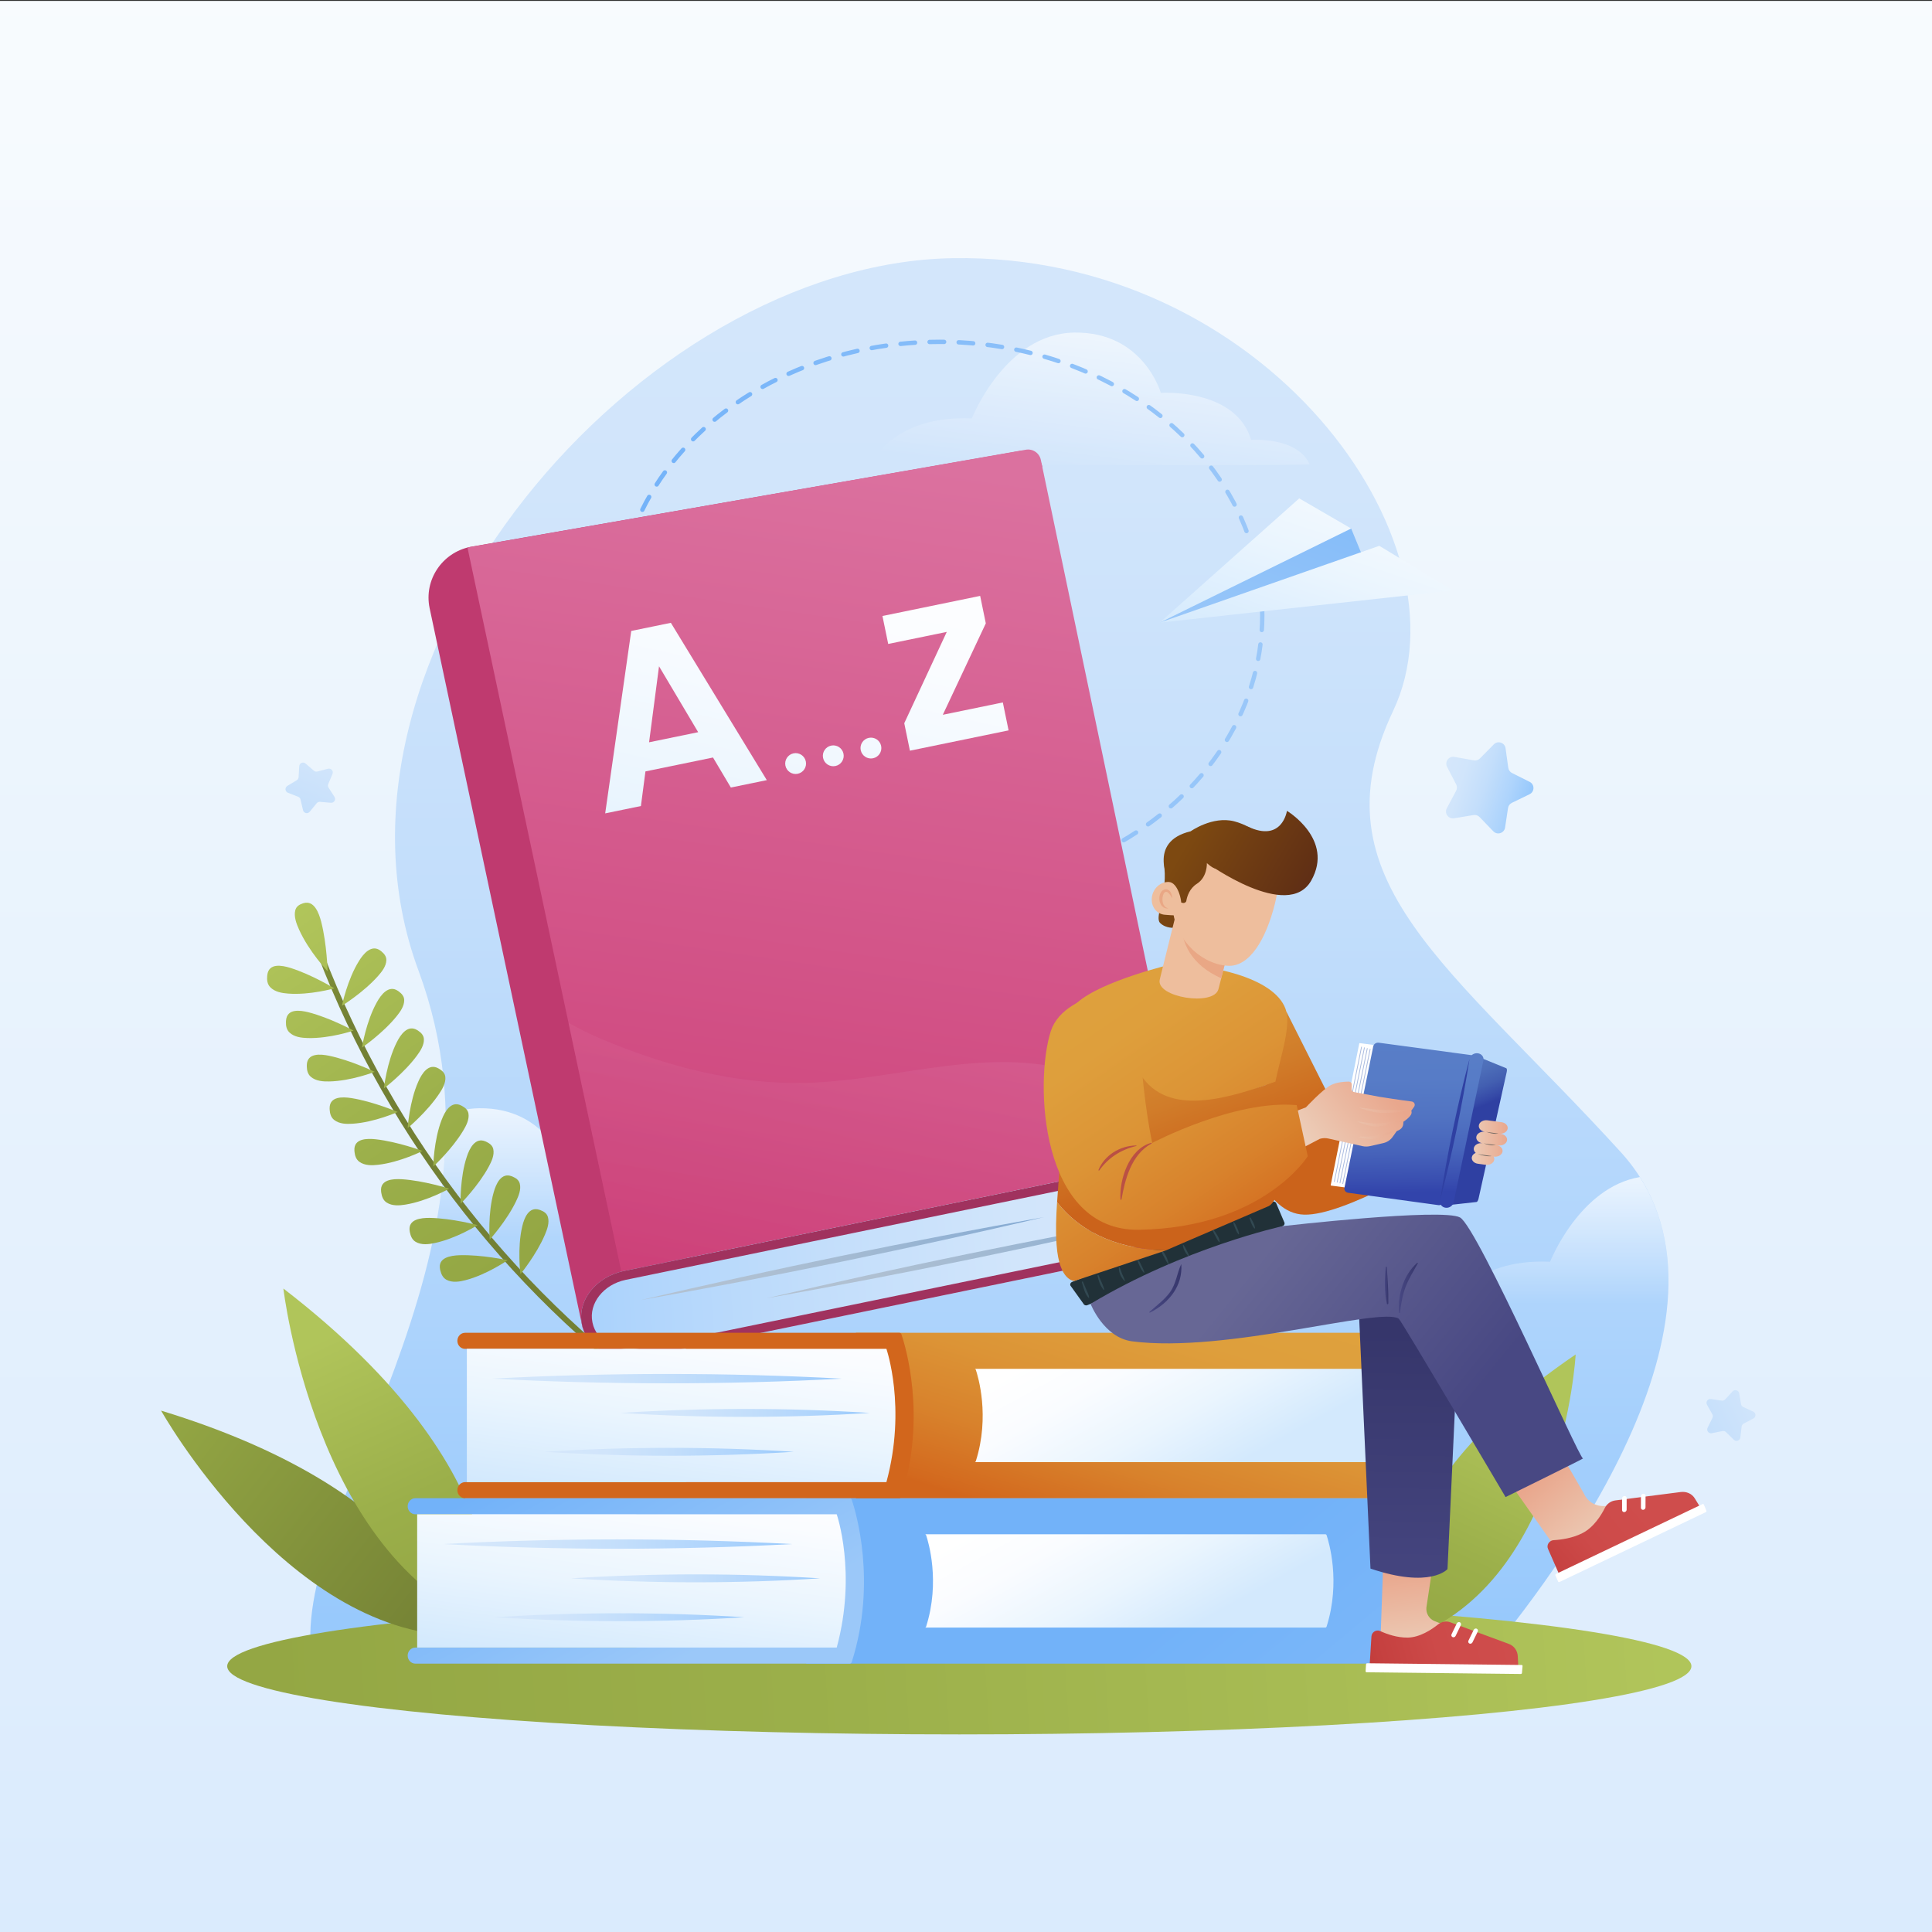 <?xml version="1.0" encoding="utf-8"?>
<!-- Generator: Adobe Illustrator 27.5.0, SVG Export Plug-In . SVG Version: 6.00 Build 0)  -->
<svg version="1.1" xmlns="http://www.w3.org/2000/svg" xmlns:xlink="http://www.w3.org/1999/xlink" x="0px" y="0px"
	 viewBox="0 0 500 500" style="enable-background:new 0 0 500 500;" xml:space="preserve">
<rect x="0" y="0" width="500" height="500" fill="#333333" stroke="none"/>
<g id="BACKGROUNDS">
	<linearGradient id="SVGID_1_" gradientUnits="userSpaceOnUse" x1="250" y1="-119.328" x2="250" y2="552.087">
		<stop  offset="0" style="stop-color:#FFFFFF"/>
		<stop  offset="0.417" style="stop-color:#EEF6FD"/>
		<stop  offset="1" style="stop-color:#D7E9FD"/>
	</linearGradient>
	<rect y="0.233" style="fill:url(#SVGID_1_);" width="500" height="500"/>
</g>
<g id="OBJECTS">
	<g>
		
			<linearGradient id="SVGID_00000116956236883717601700000015296527135288223876_" gradientUnits="userSpaceOnUse" x1="256.056" y1="31.588" x2="256.056" y2="419.207">
			<stop  offset="0" style="stop-color:#D5E7FB"/>
			<stop  offset="0.245" style="stop-color:#D1E5FB"/>
			<stop  offset="0.512" style="stop-color:#C3DEFB"/>
			<stop  offset="0.79" style="stop-color:#AED4FC"/>
			<stop  offset="1" style="stop-color:#98C9FC"/>
		</linearGradient>
		<path style="fill:url(#SVGID_00000116956236883717601700000015296527135288223876_);" d="M80.935,430.547h302.412
			c19.74-23.38,72.168-92.773,36.112-132.376c-43.833-48.144-79.761-70.28-58.923-114.182
			c20.839-43.903-33.44-118.583-114.086-117.171C165.804,68.23,78.139,169.778,108.319,251.22
			C135.851,325.517,73.435,391.592,80.935,430.547z"/>
		
			<linearGradient id="SVGID_00000095322672120109239480000004561861781893093533_" gradientUnits="userSpaceOnUse" x1="287.703" y1="74.896" x2="281.719" y2="123.708">
			<stop  offset="0" style="stop-color:#FFFFFF"/>
			<stop  offset="1" style="stop-color:#FFFFFF;stop-opacity:0"/>
		</linearGradient>
		<path style="opacity:0.8;fill:url(#SVGID_00000095322672120109239480000004561861781893093533_);" d="M338.918,120.126
			c0.278,0.612-113.52,0-113.52,0s5.563-12.754,26.118-11.836c0,0,8.621-21.97,26.522-22.22
			c17.901-0.25,22.377,15.602,22.377,15.602s19.393-1.278,23.371,12.182C323.785,113.854,335.652,112.938,338.918,120.126z"/>
		
			<linearGradient id="SVGID_00000008119622648814688060000013681755579226490808_" gradientUnits="userSpaceOnUse" x1="159.194" y1="159.278" x2="327.242" y2="159.278">
			<stop  offset="0" style="stop-color:#72B2F9"/>
			<stop  offset="1" style="stop-color:#9BC8F9"/>
		</linearGradient>
		
			<ellipse style="fill:none;stroke:url(#SVGID_00000008119622648814688060000013681755579226490808_);stroke-width:1.134;stroke-linecap:round;stroke-miterlimit:10;stroke-dasharray:3.765;" cx="243.218" cy="159.278" rx="83.457" ry="70.811"/>
		
			<linearGradient id="SVGID_00000122693439057665243040000013031508005969650322_" gradientUnits="userSpaceOnUse" x1="67.856" y1="442.487" x2="429.461" y2="419.886">
			<stop  offset="0" style="stop-color:#94A744"/>
			<stop  offset="0.389" style="stop-color:#9BAF4A"/>
			<stop  offset="0.988" style="stop-color:#B0C45A"/>
			<stop  offset="1" style="stop-color:#B0C55A"/>
		</linearGradient>
		
			<ellipse style="fill:url(#SVGID_00000122693439057665243040000013031508005969650322_);" cx="248.268" cy="431.211" rx="189.466" ry="17.65"/>
		
			<linearGradient id="SVGID_00000086654672512228134080000010288433496976457382_" gradientUnits="userSpaceOnUse" x1="10765.083" y1="3787.543" x2="10772.352" y2="3711.678" gradientTransform="matrix(-0.867 -0.499 -0.426 0.739 11309.848 2996.924)">
			<stop  offset="0" style="stop-color:#94A744"/>
			<stop  offset="0.389" style="stop-color:#9BAF4A"/>
			<stop  offset="0.988" style="stop-color:#B0C45A"/>
			<stop  offset="1" style="stop-color:#B0C55A"/>
		</linearGradient>
		<path style="fill:url(#SVGID_00000086654672512228134080000010288433496976457382_);" d="M407.78,350.535
			c0,0-3.332,61.081-45.146,74.056C362.634,424.591,350.002,389.797,407.78,350.535z"/>
		
			<linearGradient id="SVGID_00000072240952096325809040000006413004474932401056_" gradientUnits="userSpaceOnUse" x1="403.424" y1="301.332" x2="403.424" y2="337.545">
			<stop  offset="0" style="stop-color:#FFFFFF"/>
			<stop  offset="1" style="stop-color:#FFFFFF;stop-opacity:0"/>
		</linearGradient>
		<path style="opacity:0.8;fill:url(#SVGID_00000072240952096325809040000006413004474932401056_);" d="M424.393,304.621
			c-15.665,2.651-23.227,21.919-23.227,21.919c-20.555-0.918-26.118,11.836-26.118,11.836s28.12,0.151,56.37,0.228
			C432.687,326.487,430.898,314.813,424.393,304.621z"/>
		
			<linearGradient id="SVGID_00000086680971272514546800000002883576894258357674_" gradientUnits="userSpaceOnUse" x1="1025.137" y1="-2282.253" x2="1061.138" y2="-2193.982" gradientTransform="matrix(0.867 -0.499 0.499 0.867 293.048 2853.956)">
			<stop  offset="0" style="stop-color:#94A744"/>
			<stop  offset="1" style="stop-color:#738034"/>
		</linearGradient>
		<path style="fill:url(#SVGID_00000086680971272514546800000002883576894258357674_);" d="M41.692,365.069
			c0,0,31.967,57.094,76.511,58.263C118.203,423.332,113.337,386.934,41.692,365.069z"/>
		
			<linearGradient id="SVGID_00000033353843149442103870000017301512245416757644_" gradientUnits="userSpaceOnUse" x1="1065.712" y1="-2200.372" x2="1072.98" y2="-2276.232" gradientTransform="matrix(0.867 -0.499 0.499 0.867 293.048 2853.956)">
			<stop  offset="0" style="stop-color:#94A744"/>
			<stop  offset="0.389" style="stop-color:#9BAF4A"/>
			<stop  offset="0.988" style="stop-color:#B0C45A"/>
			<stop  offset="1" style="stop-color:#B0C55A"/>
		</linearGradient>
		<path style="fill:url(#SVGID_00000033353843149442103870000017301512245416757644_);" d="M73.341,333.471
			c0,0,8.048,69.266,52.637,87.057C125.977,420.528,136.549,382.159,73.341,333.471z"/>
		
			<linearGradient id="SVGID_00000013171886535330059650000009112482628969720734_" gradientUnits="userSpaceOnUse" x1="148.433" y1="283.489" x2="148.433" y2="320.073">
			<stop  offset="0" style="stop-color:#FFFFFF"/>
			<stop  offset="1" style="stop-color:#FFFFFF;stop-opacity:0"/>
		</linearGradient>
		<path style="opacity:0.8;fill:url(#SVGID_00000013171886535330059650000009112482628969720734_);" d="M184.854,320.871
			c-3.266-7.188-15.133-6.272-15.133-6.272c-3.977-13.46-23.371-12.182-23.371-12.182s-4.475-15.852-22.377-15.602
			c-3.163,0.044-6.03,0.776-8.618,1.935c0.204,11.07-1.113,21.86-3.344,32.299C144.649,321.166,185.019,321.236,184.854,320.871z"/>
		<g>
			
				<linearGradient id="SVGID_00000163064414833292743940000012135695439521049472_" gradientUnits="userSpaceOnUse" x1="-1717.383" y1="610.501" x2="-1736.204" y2="650.686" gradientTransform="matrix(0.801 -0.598 0.598 0.801 1121.797 -1300.835)">
				<stop  offset="0" style="stop-color:#94A744"/>
				<stop  offset="1" style="stop-color:#738034"/>
			</linearGradient>
			<path style="fill:url(#SVGID_00000163064414833292743940000012135695439521049472_);" d="M82.614,246.068
				c-0.387,0.146-0.57,0.606-0.408,1.028c18.503,48.321,51.254,90.014,94.051,119.455c0.373,0.257,0.865,0.188,1.097-0.154
				c0.233-0.341,0.12-0.822-0.25-1.077c-42.548-29.269-75.107-70.719-93.502-118.759C83.441,246.143,82.999,245.923,82.614,246.068z
				"/>
			<g>
				
					<linearGradient id="SVGID_00000099635720173163131710000012246249251800251266_" gradientUnits="userSpaceOnUse" x1="-1759.292" y1="712.424" x2="-1755.477" y2="607.631" gradientTransform="matrix(0.801 -0.598 0.598 0.801 1121.797 -1300.835)">
					<stop  offset="0" style="stop-color:#94A744"/>
					<stop  offset="0.389" style="stop-color:#9BAF4A"/>
					<stop  offset="0.988" style="stop-color:#B0C45A"/>
					<stop  offset="1" style="stop-color:#B0C55A"/>
				</linearGradient>
				<path style="fill:url(#SVGID_00000099635720173163131710000012246249251800251266_);" d="M139.876,313.192
					c-0.095-0.036-0.192-0.068-0.288-0.1c-2.747-0.906-3.948,2.183-4.436,4.321c-1.318,5.54-0.479,12.337-0.464,12.336
					c0.006,0.003,4.138-5.027,6.341-10.218c0.581-1.37,1.228-3.125,0.751-4.637C141.494,313.992,140.718,313.507,139.876,313.192z"
					/>
			</g>
			<g>
				
					<linearGradient id="SVGID_00000059267568465214095280000009214009668959413940_" gradientUnits="userSpaceOnUse" x1="-1760.55" y1="712.379" x2="-1756.734" y2="607.586" gradientTransform="matrix(0.801 -0.598 0.598 0.801 1121.797 -1300.835)">
					<stop  offset="0" style="stop-color:#94A744"/>
					<stop  offset="0.389" style="stop-color:#9BAF4A"/>
					<stop  offset="0.988" style="stop-color:#B0C45A"/>
					<stop  offset="1" style="stop-color:#B0C55A"/>
				</linearGradient>
				<path style="fill:url(#SVGID_00000059267568465214095280000009214009668959413940_);" d="M132.695,304.523
					c-0.093-0.04-0.188-0.077-0.283-0.113c-2.701-1.031-4.045,1.995-4.633,4.109c-1.576,5.471-1.06,12.296-1.045,12.296
					c0.006,0.004,4.37-4.827,6.814-9.907c0.645-1.34,1.373-3.063,0.968-4.595C134.275,305.397,133.522,304.876,132.695,304.523z"/>
			</g>
			<g>
				
					<linearGradient id="SVGID_00000006693989399488880350000012140592668444409784_" gradientUnits="userSpaceOnUse" x1="-1761.264" y1="712.354" x2="-1757.449" y2="607.561" gradientTransform="matrix(0.801 -0.598 0.598 0.801 1121.797 -1300.835)">
					<stop  offset="0" style="stop-color:#94A744"/>
					<stop  offset="0.389" style="stop-color:#9BAF4A"/>
					<stop  offset="0.988" style="stop-color:#B0C45A"/>
					<stop  offset="1" style="stop-color:#B0C55A"/>
				</linearGradient>
				<path style="fill:url(#SVGID_00000006693989399488880350000012140592668444409784_);" d="M125.93,295.53
					c-0.092-0.044-0.184-0.086-0.277-0.126c-2.65-1.157-4.135,1.804-4.821,3.887c-1.83,5.391-1.636,12.232-1.62,12.232
					c0.005,0.004,4.591-4.617,7.271-9.577c0.707-1.309,1.516-2.996,1.182-4.544C127.467,296.477,126.74,295.922,125.93,295.53z"/>
			</g>
			<g>
				
					<linearGradient id="SVGID_00000172430724916462786920000016542921749687288251_" gradientUnits="userSpaceOnUse" x1="-1761.435" y1="712.348" x2="-1757.62" y2="607.556" gradientTransform="matrix(0.801 -0.598 0.598 0.801 1121.797 -1300.835)">
					<stop  offset="0" style="stop-color:#94A744"/>
					<stop  offset="0.389" style="stop-color:#9BAF4A"/>
					<stop  offset="0.988" style="stop-color:#B0C45A"/>
					<stop  offset="1" style="stop-color:#B0C55A"/>
				</linearGradient>
				<path style="fill:url(#SVGID_00000172430724916462786920000016542921749687288251_);" d="M119.591,286.229
					c-0.09-0.049-0.18-0.095-0.271-0.139c-2.593-1.281-4.215,1.608-4.997,3.658c-2.08,5.301-2.204,12.144-2.189,12.144
					c0.006,0.004,4.802-4.397,7.71-9.227c0.767-1.274,1.654-2.921,1.393-4.484C121.083,287.247,120.381,286.658,119.591,286.229z"/>
			</g>
			<g>
				
					<linearGradient id="SVGID_00000162339608522030953380000010365015102333404852_" gradientUnits="userSpaceOnUse" x1="-1761.061" y1="712.364" x2="-1757.246" y2="607.568" gradientTransform="matrix(0.801 -0.598 0.598 0.801 1121.797 -1300.835)">
					<stop  offset="0" style="stop-color:#94A744"/>
					<stop  offset="0.389" style="stop-color:#9BAF4A"/>
					<stop  offset="0.988" style="stop-color:#B0C45A"/>
					<stop  offset="1" style="stop-color:#B0C55A"/>
				</linearGradient>
				<path style="fill:url(#SVGID_00000162339608522030953380000010365015102333404852_);" d="M113.691,276.634
					c-0.087-0.052-0.175-0.103-0.264-0.152c-2.532-1.403-4.286,1.407-5.163,3.42c-2.325,5.2-2.766,12.034-2.751,12.035
					c0.005,0.004,5.003-4.168,8.133-8.858c0.825-1.237,1.788-2.842,1.6-4.416C115.134,277.723,114.46,277.1,113.691,276.634z"/>
			</g>
			<g>
				
					<linearGradient id="SVGID_00000097471038117954892810000004005660496475889310_" gradientUnits="userSpaceOnUse" x1="-1760.141" y1="712.398" x2="-1756.326" y2="607.603" gradientTransform="matrix(0.801 -0.598 0.598 0.801 1121.797 -1300.835)">
					<stop  offset="0" style="stop-color:#94A744"/>
					<stop  offset="0.389" style="stop-color:#9BAF4A"/>
					<stop  offset="0.988" style="stop-color:#B0C45A"/>
					<stop  offset="1" style="stop-color:#B0C55A"/>
				</linearGradient>
				<path style="fill:url(#SVGID_00000097471038117954892810000004005660496475889310_);" d="M108.239,266.76
					c-0.084-0.057-0.17-0.111-0.257-0.165c-2.465-1.524-4.348,1.204-5.317,3.175c-2.562,5.091-3.322,11.901-3.306,11.903
					c0.005,0.004,5.192-3.929,8.537-8.47c0.883-1.198,1.918-2.757,1.804-4.34C109.63,267.917,108.986,267.263,108.239,266.76z"/>
			</g>
			<g>
				
					<linearGradient id="SVGID_00000075151044121432846910000013710899942923025049_" gradientUnits="userSpaceOnUse" x1="-1758.675" y1="712.453" x2="-1754.86" y2="607.657" gradientTransform="matrix(0.801 -0.598 0.598 0.801 1121.797 -1300.835)">
					<stop  offset="0" style="stop-color:#94A744"/>
					<stop  offset="0.389" style="stop-color:#9BAF4A"/>
					<stop  offset="0.988" style="stop-color:#B0C45A"/>
					<stop  offset="1" style="stop-color:#B0C55A"/>
				</linearGradient>
				<path style="fill:url(#SVGID_00000075151044121432846910000013710899942923025049_);" d="M103.247,256.623
					c-0.081-0.061-0.165-0.12-0.249-0.177c-2.393-1.643-4.4,0.996-5.46,2.922c-2.797,4.971-3.869,11.748-3.854,11.75
					c0.004,0.005,5.37-3.683,8.922-8.065c0.937-1.156,2.044-2.666,2.003-4.256C104.585,257.847,103.971,257.162,103.247,256.623z"/>
			</g>
			<g>
				
					<linearGradient id="SVGID_00000095326914804351761530000005613517568257029308_" gradientUnits="userSpaceOnUse" x1="-1756.661" y1="712.527" x2="-1752.846" y2="607.731" gradientTransform="matrix(0.801 -0.598 0.598 0.801 1121.797 -1300.835)">
					<stop  offset="0" style="stop-color:#94A744"/>
					<stop  offset="0.389" style="stop-color:#9BAF4A"/>
					<stop  offset="0.988" style="stop-color:#B0C45A"/>
					<stop  offset="1" style="stop-color:#B0C55A"/>
				</linearGradient>
				<path style="fill:url(#SVGID_00000095326914804351761530000005613517568257029308_);" d="M98.727,246.236
					c-0.079-0.065-0.159-0.128-0.241-0.189c-2.315-1.759-4.443,0.786-5.591,2.663c-3.024,4.843-4.409,11.574-4.394,11.576
					c0.004,0.005,5.536-3.428,9.288-7.644c0.99-1.112,2.165-2.57,2.198-4.163C100.007,247.527,99.426,246.811,98.727,246.236z"/>
			</g>
			<g>
				
					<linearGradient id="SVGID_00000102528730125225807530000015493317593316186503_" gradientUnits="userSpaceOnUse" x1="-1775.231" y1="711.844" x2="-1771.416" y2="607.064" gradientTransform="matrix(0.801 -0.598 0.598 0.801 1121.797 -1300.835)">
					<stop  offset="0" style="stop-color:#94A744"/>
					<stop  offset="0.389" style="stop-color:#9BAF4A"/>
					<stop  offset="0.988" style="stop-color:#B0C45A"/>
					<stop  offset="1" style="stop-color:#B0C55A"/>
				</linearGradient>
				<path style="fill:url(#SVGID_00000102528730125225807530000015493317593316186503_);" d="M113.967,328.839
					c-0.027-0.108-0.051-0.216-0.074-0.325c-0.626-3.091,2.764-3.574,4.996-3.663c5.828-0.18,12.493,1.302,12.495,1.288
					c-0.002-0.007-5.346,3.73-10.904,5.165c-1.463,0.378-3.354,0.736-4.907-0.086C114.646,330.727,114.205,329.796,113.967,328.839z
					"/>
			</g>
			<g>
				
					<linearGradient id="SVGID_00000005966283705290090000000005171298786255120535_" gradientUnits="userSpaceOnUse" x1="-1776.312" y1="711.804" x2="-1772.497" y2="607.023" gradientTransform="matrix(0.801 -0.598 0.598 0.801 1121.797 -1300.835)">
					<stop  offset="0" style="stop-color:#94A744"/>
					<stop  offset="0.389" style="stop-color:#9BAF4A"/>
					<stop  offset="0.988" style="stop-color:#B0C45A"/>
					<stop  offset="1" style="stop-color:#B0C55A"/>
				</linearGradient>
				<path style="fill:url(#SVGID_00000005966283705290090000000005171298786255120535_);" d="M106.084,318.943
					c-0.022-0.108-0.041-0.218-0.058-0.328c-0.48-3.116,2.928-3.44,5.162-3.426c5.829,0.092,12.416,1.881,12.418,1.867
					c-0.002-0.006-5.514,3.476-11.132,4.65c-1.479,0.309-3.383,0.579-4.897-0.314C106.674,320.86,106.277,319.909,106.084,318.943z"
					/>
			</g>
			<g>
				
					<linearGradient id="SVGID_00000088855403228993201740000006186297162637210016_" gradientUnits="userSpaceOnUse" x1="-1776.82" y1="711.785" x2="-1773.005" y2="607.005" gradientTransform="matrix(0.801 -0.598 0.598 0.801 1121.797 -1300.835)">
					<stop  offset="0" style="stop-color:#94A744"/>
					<stop  offset="0.389" style="stop-color:#9BAF4A"/>
					<stop  offset="0.988" style="stop-color:#B0C45A"/>
					<stop  offset="1" style="stop-color:#B0C55A"/>
				</linearGradient>
				<path style="fill:url(#SVGID_00000088855403228993201740000006186297162637210016_);" d="M98.673,308.689
					c-0.016-0.11-0.031-0.22-0.043-0.33c-0.333-3.136,3.086-3.301,5.316-3.18c5.819,0.365,12.314,2.46,12.317,2.446
					c-0.001-0.006-5.671,3.215-11.338,4.125c-1.492,0.24-3.408,0.42-4.877-0.543C99.173,310.632,98.821,309.663,98.673,308.689z"/>
			</g>
			<g>
				
					<linearGradient id="SVGID_00000024683607071440903700000010703527972645107355_" gradientUnits="userSpaceOnUse" x1="-1776.757" y1="711.787" x2="-1772.942" y2="607.005" gradientTransform="matrix(0.801 -0.598 0.598 0.801 1121.797 -1300.835)">
					<stop  offset="0" style="stop-color:#94A744"/>
					<stop  offset="0.389" style="stop-color:#9BAF4A"/>
					<stop  offset="0.988" style="stop-color:#B0C45A"/>
					<stop  offset="1" style="stop-color:#B0C55A"/>
				</linearGradient>
				<path style="fill:url(#SVGID_00000024683607071440903700000010703527972645107355_);" d="M91.747,298.095
					c-0.011-0.111-0.021-0.222-0.027-0.332c-0.187-3.15,3.237-3.153,5.459-2.928c5.798,0.64,12.188,3.037,12.192,3.023
					c-0.002-0.007-5.815,2.946-11.519,3.589c-1.502,0.169-3.423,0.259-4.847-0.772C92.156,300.061,91.849,299.076,91.747,298.095z"
					/>
			</g>
			<g>
				
					<linearGradient id="SVGID_00000024717152299744037710000011913110312487895195_" gradientUnits="userSpaceOnUse" x1="-1776.12" y1="711.809" x2="-1772.305" y2="607.028" gradientTransform="matrix(0.801 -0.598 0.598 0.801 1121.797 -1300.835)">
					<stop  offset="0" style="stop-color:#94A744"/>
					<stop  offset="0.389" style="stop-color:#9BAF4A"/>
					<stop  offset="0.988" style="stop-color:#B0C45A"/>
					<stop  offset="1" style="stop-color:#B0C55A"/>
				</linearGradient>
				<path style="fill:url(#SVGID_00000024717152299744037710000011913110312487895195_);" d="M85.318,287.178
					c-0.006-0.111-0.01-0.223-0.012-0.333c-0.041-3.158,3.381-2.999,5.591-2.668c5.763,0.915,12.038,3.613,12.042,3.599
					c-0.001-0.007-5.947,2.67-11.676,3.043c-1.509,0.099-3.433,0.097-4.807-1.001C85.635,289.163,85.375,288.164,85.318,287.178z"/>
			</g>
			<g>
				
					<linearGradient id="SVGID_00000079444290827878033990000004293664515331513013_" gradientUnits="userSpaceOnUse" x1="-1774.909" y1="711.853" x2="-1771.094" y2="607.071" gradientTransform="matrix(0.801 -0.598 0.598 0.801 1121.797 -1300.835)">
					<stop  offset="0" style="stop-color:#94A744"/>
					<stop  offset="0.389" style="stop-color:#9BAF4A"/>
					<stop  offset="0.988" style="stop-color:#B0C45A"/>
					<stop  offset="1" style="stop-color:#B0C55A"/>
				</linearGradient>
				<path style="fill:url(#SVGID_00000079444290827878033990000004293664515331513013_);" d="M79.399,275.955
					c-0.001-0.112,0-0.223,0.003-0.334c0.104-3.162,3.517-2.838,5.71-2.403c5.717,1.19,11.861,4.186,11.866,4.172
					c-0.001-0.006-6.066,2.388-11.808,2.488c-1.511,0.027-3.434-0.065-4.757-1.229C79.625,277.956,79.41,276.943,79.399,275.955z"/>
			</g>
			<g>
				
					<linearGradient id="SVGID_00000121248134878671083600000006479705381669925795_" gradientUnits="userSpaceOnUse" x1="-1773.123" y1="711.918" x2="-1769.309" y2="607.135" gradientTransform="matrix(0.801 -0.598 0.598 0.801 1121.797 -1300.835)">
					<stop  offset="0" style="stop-color:#94A744"/>
					<stop  offset="0.389" style="stop-color:#9BAF4A"/>
					<stop  offset="0.988" style="stop-color:#B0C45A"/>
					<stop  offset="1" style="stop-color:#B0C55A"/>
				</linearGradient>
				<path style="fill:url(#SVGID_00000121248134878671083600000006479705381669925795_);" d="M74.003,264.442
					c0.004-0.112,0.01-0.223,0.019-0.334c0.25-3.159,3.646-2.672,5.817-2.131c5.659,1.465,11.66,4.757,11.665,4.743
					c0-0.007-6.172,2.099-11.915,1.925c-1.512-0.046-3.43-0.23-4.697-1.458C74.136,266.455,73.969,265.432,74.003,264.442z"/>
			</g>
			<g>
				
					<linearGradient id="SVGID_00000059305391598864419510000015099653901953994159_" gradientUnits="userSpaceOnUse" x1="-1770.762" y1="712.004" x2="-1766.947" y2="607.22" gradientTransform="matrix(0.801 -0.598 0.598 0.801 1121.797 -1300.835)">
					<stop  offset="0" style="stop-color:#94A744"/>
					<stop  offset="0.389" style="stop-color:#9BAF4A"/>
					<stop  offset="0.988" style="stop-color:#B0C45A"/>
					<stop  offset="1" style="stop-color:#B0C55A"/>
				</linearGradient>
				<path style="fill:url(#SVGID_00000059305391598864419510000015099653901953994159_);" d="M69.142,252.657
					c0.008-0.112,0.021-0.223,0.034-0.334c0.396-3.152,3.766-2.5,5.911-1.853c5.588,1.741,11.432,5.324,11.439,5.311
					c-0.001-0.007-6.265,1.805-11.995,1.355c-1.509-0.119-3.416-0.395-4.627-1.686C69.183,254.678,69.062,253.646,69.142,252.657z"
					/>
			</g>
			<g>
				
					<linearGradient id="SVGID_00000022531296387798826480000004762374897445628831_" gradientUnits="userSpaceOnUse" x1="-1759.794" y1="712.407" x2="-1755.979" y2="607.619" gradientTransform="matrix(0.801 -0.598 0.598 0.801 1121.797 -1300.835)">
					<stop  offset="0" style="stop-color:#94A744"/>
					<stop  offset="0.389" style="stop-color:#9BAF4A"/>
					<stop  offset="0.988" style="stop-color:#B0C45A"/>
					<stop  offset="1" style="stop-color:#B0C55A"/>
				</linearGradient>
				<path style="fill:url(#SVGID_00000022531296387798826480000004762374897445628831_);" d="M78.301,233.819
					c0.095-0.032,0.191-0.062,0.287-0.09c2.742-0.779,3.947,2.572,4.539,4.818c1.492,5.84,1.644,12.797,1.655,12.808
					c0.001,0.018-4.827-5.097-7.378-10.77c-0.676-1.484-1.416-3.416-0.979-5.035C76.685,234.586,77.461,234.105,78.301,233.819z"/>
			</g>
		</g>
		
			<linearGradient id="SVGID_00000158030906419183418180000000396677896960079802_" gradientUnits="userSpaceOnUse" x1="89.364" y1="184.224" x2="65.896" y2="239.338">
			<stop  offset="0" style="stop-color:#D5E7FB"/>
			<stop  offset="0.245" style="stop-color:#D1E5FB"/>
			<stop  offset="0.512" style="stop-color:#C3DEFB"/>
			<stop  offset="0.79" style="stop-color:#AED4FC"/>
			<stop  offset="1" style="stop-color:#98C9FC"/>
		</linearGradient>
		<path style="fill:url(#SVGID_00000158030906419183418180000000396677896960079802_);" d="M77.444,198.287l-0.167,2.843
			c-0.019,0.326-0.197,0.621-0.477,0.79l-2.436,1.474c-0.703,0.425-0.613,1.473,0.152,1.772l2.652,1.037
			c0.304,0.119,0.53,0.38,0.604,0.697l0.649,2.773c0.187,0.8,1.211,1.038,1.732,0.403l1.806-2.201
			c0.207-0.252,0.525-0.387,0.85-0.359l2.837,0.24c0.819,0.069,1.362-0.831,0.919-1.523l-1.536-2.398
			c-0.176-0.275-0.206-0.619-0.079-0.919l1.105-2.624c0.319-0.758-0.369-1.552-1.165-1.344l-2.755,0.72
			c-0.316,0.083-0.652,0.004-0.899-0.209l-2.155-1.861C78.46,197.057,77.492,197.466,77.444,198.287z"/>
		<g>
			
				<linearGradient id="SVGID_00000138535349150978311950000017608752847976719795_" gradientUnits="userSpaceOnUse" x1="506.757" y1="-795.418" x2="501.511" y2="-782.799" gradientTransform="matrix(0.98 -0.202 0.202 0.98 -26.798 1150.269)">
				<stop  offset="0" style="stop-color:#E093E3"/>
				<stop  offset="0.281" style="stop-color:#D790E7"/>
				<stop  offset="0.737" style="stop-color:#BF86F0"/>
				<stop  offset="1" style="stop-color:#AE80F7"/>
			</linearGradient>
			<polygon style="fill:url(#SVGID_00000138535349150978311950000017608752847976719795_);" points="292.53,295.959 
				305.862,293.216 311.176,319.046 297.844,321.789 			"/>
			
				<linearGradient id="SVGID_00000083804618142807791780000014294060273959864749_" gradientUnits="userSpaceOnUse" x1="285.977" y1="-411.037" x2="366.777" y2="-544.639" gradientTransform="matrix(0.995 -0.101 0.101 0.995 -46.416 575.031)">
				<stop  offset="0" style="stop-color:#BF3A6F"/>
				<stop  offset="0.985" style="stop-color:#CE6B95"/>
			</linearGradient>
			<path style="fill:url(#SVGID_00000083804618142807791780000014294060273959864749_);" d="M264.986,139.01l4.725-18.316
				c-0.564-2.743-3.245-4.509-5.988-3.945l-142.057,24.794c-7.28,1.498-11.977,8.572-10.489,15.8l0.016,0.08l0.017,0.08
				l39.551,186.032l29.441-6.057l-34.779-173.155L264.986,139.01z"/>
			
				<linearGradient id="SVGID_00000158022380860708970680000004036420655759136155_" gradientUnits="userSpaceOnUse" x1="263.258" y1="-199.921" x2="320.858" y2="-429.522" gradientTransform="matrix(0.995 -0.101 0.101 0.995 -46.416 575.031)">
				<stop  offset="0" style="stop-color:#CC3D76"/>
				<stop  offset="0.985" style="stop-color:#DB719F"/>
			</linearGradient>
			<path style="fill:url(#SVGID_00000158022380860708970680000004036420655759136155_);" d="M269.369,119.029
				c-0.375-1.824-2.157-2.998-3.981-2.623l-144.406,25.277l39.829,187.383l146.237-30.087L269.369,119.029z"/>
			
				<linearGradient id="SVGID_00000036968751357100153130000006112893261926107292_" gradientUnits="userSpaceOnUse" x1="210.733" y1="347.067" x2="230.826" y2="266.974">
				<stop  offset="0" style="stop-color:#CC3D76"/>
				<stop  offset="0.985" style="stop-color:#DB719F"/>
			</linearGradient>
			<path style="opacity:0.3;fill:url(#SVGID_00000036968751357100153130000006112893261926107292_);" d="M160.811,329.066
				l146.237-30.087l-1.89-9.025c-10.134-5.776-20.543-11.479-31.967-13.798c-21.186-4.301-42.83,3.493-64.44,4.081
				c-18.441,0.502-36.496-4.331-53.373-11.455c-2.744-1.158-5.489-2.551-8.242-4.049L160.811,329.066z"/>
			
				<linearGradient id="SVGID_00000079451350847888731710000014537711189655727258_" gradientUnits="userSpaceOnUse" x1="496.652" y1="-744.89" x2="308.745" y2="-770.495" gradientTransform="matrix(0.98 -0.202 0.202 0.98 -26.798 1150.269)">
				<stop  offset="0" style="stop-color:#D5E7FB"/>
				<stop  offset="0.245" style="stop-color:#D1E5FB"/>
				<stop  offset="0.512" style="stop-color:#C3DEFB"/>
				<stop  offset="0.79" style="stop-color:#AED4FC"/>
				<stop  offset="1" style="stop-color:#98C9FC"/>
			</linearGradient>
			<path style="fill:url(#SVGID_00000079451350847888731710000014537711189655727258_);" d="M161.494,328.925
				c-7.28,1.498-12.159,7.687-10.896,13.824l0.028,0.136c1.263,6.137,8.188,9.897,15.468,8.4l141.202-29.051l-4.6-22.359
				L161.494,328.925z"/>
			
				<linearGradient id="SVGID_00000013150917555058271730000005495827330018454661_" gradientUnits="userSpaceOnUse" x1="323.586" y1="-244.771" x2="387.23" y2="-325.126" gradientTransform="matrix(0.995 -0.101 0.101 0.995 -46.416 575.031)">
				<stop  offset="0" style="stop-color:#A0325E"/>
				<stop  offset="0.985" style="stop-color:#AE5B80"/>
			</linearGradient>
			<path style="fill:url(#SVGID_00000013150917555058271730000005495827330018454661_);" d="M308.457,319.605l-46.998,9.669
				l-95.836,19.717c-5.769,1.187-11.277-1.804-12.277-6.667l-0.028-0.136c-1.001-4.863,2.879-9.785,8.648-10.972l95.836-19.717
				l46.998-9.669l2.72-0.56l-0.472-2.293l-145.554,29.946c-7.28,1.498-12.159,7.687-10.896,13.824l0.028,0.136
				c1.262,6.137,8.188,9.897,15.468,8.4l145.554-29.946l-0.472-2.292L308.457,319.605z"/>
			<g>
				
					<linearGradient id="SVGID_00000048495500680608152440000017338129437867853440_" gradientUnits="userSpaceOnUse" x1="285.356" y1="-425.9" x2="241.527" y2="-294.106" gradientTransform="matrix(0.995 -0.101 0.101 0.995 -46.416 575.031)">
					<stop  offset="0" style="stop-color:#FFFFFF"/>
					<stop  offset="0.284" style="stop-color:#FAFCFF"/>
					<stop  offset="0.637" style="stop-color:#EAF5FE"/>
					<stop  offset="1" style="stop-color:#D3E9FD"/>
				</linearGradient>
				<path style="fill:url(#SVGID_00000048495500680608152440000017338129437867853440_);" d="M163.365,163.29l-6.742,47.212
					l9.246-1.902l1.173-8.96l17.485-3.597l4.614,7.77l9.309-1.915l-24.832-40.716L163.365,163.29z M167.981,192.103l2.574-19.673
					l10.131,17.059L167.981,192.103z"/>
				
					<linearGradient id="SVGID_00000023276907948953329090000002563379908069257399_" gradientUnits="userSpaceOnUse" x1="342.703" y1="-406.827" x2="298.875" y2="-275.034" gradientTransform="matrix(0.995 -0.101 0.101 0.995 -46.416 575.031)">
					<stop  offset="0" style="stop-color:#FFFFFF"/>
					<stop  offset="0.284" style="stop-color:#FAFCFF"/>
					<stop  offset="0.637" style="stop-color:#EAF5FE"/>
					<stop  offset="1" style="stop-color:#D3E9FD"/>
				</linearGradient>
				<polygon style="fill:url(#SVGID_00000023276907948953329090000002563379908069257399_);" points="243.998,184.986 
					255.126,161.325 253.664,154.217 228.379,159.419 229.867,166.653 245.025,163.534 234.023,187.169 235.485,194.277 
					261.021,189.023 259.533,181.79 				"/>
				
					<linearGradient id="SVGID_00000123425623714800748660000012560343413370001036_" gradientUnits="userSpaceOnUse" x1="311.611" y1="-417.167" x2="267.783" y2="-285.374" gradientTransform="matrix(0.995 -0.101 0.101 0.995 -46.416 575.031)">
					<stop  offset="0" style="stop-color:#FFFFFF"/>
					<stop  offset="0.284" style="stop-color:#FAFCFF"/>
					<stop  offset="0.637" style="stop-color:#EAF5FE"/>
					<stop  offset="1" style="stop-color:#D3E9FD"/>
				</linearGradient>
				<path style="fill:url(#SVGID_00000123425623714800748660000012560343413370001036_);" d="M205.364,194.965
					c-1.459,0.3-2.399,1.727-2.099,3.186c0.3,1.459,1.727,2.399,3.186,2.099c1.459-0.3,2.399-1.727,2.099-3.186
					C208.249,195.605,206.823,194.665,205.364,194.965z"/>
				
					<linearGradient id="SVGID_00000114049380703184475260000016824564645151634349_" gradientUnits="userSpaceOnUse" x1="320.222" y1="-414.304" x2="276.394" y2="-282.51" gradientTransform="matrix(0.995 -0.101 0.101 0.995 -46.416 575.031)">
					<stop  offset="0" style="stop-color:#FFFFFF"/>
					<stop  offset="0.284" style="stop-color:#FAFCFF"/>
					<stop  offset="0.637" style="stop-color:#EAF5FE"/>
					<stop  offset="1" style="stop-color:#D3E9FD"/>
				</linearGradient>
				<path style="fill:url(#SVGID_00000114049380703184475260000016824564645151634349_);" d="M215.109,192.96
					c-1.459,0.3-2.399,1.727-2.099,3.186c0.3,1.459,1.727,2.399,3.186,2.099c1.459-0.3,2.399-1.727,2.099-3.186
					C217.995,193.6,216.568,192.66,215.109,192.96z"/>
				
					<linearGradient id="SVGID_00000144339944298202585350000013252939246171171458_" gradientUnits="userSpaceOnUse" x1="328.833" y1="-411.44" x2="285.004" y2="-279.646" gradientTransform="matrix(0.995 -0.101 0.101 0.995 -46.416 575.031)">
					<stop  offset="0" style="stop-color:#FFFFFF"/>
					<stop  offset="0.284" style="stop-color:#FAFCFF"/>
					<stop  offset="0.637" style="stop-color:#EAF5FE"/>
					<stop  offset="1" style="stop-color:#D3E9FD"/>
				</linearGradient>
				<path style="fill:url(#SVGID_00000144339944298202585350000013252939246171171458_);" d="M224.854,190.955
					c-1.459,0.3-2.399,1.727-2.099,3.186c0.3,1.459,1.727,2.399,3.186,2.099c1.459-0.3,2.399-1.727,2.099-3.186
					C227.74,191.595,226.314,190.655,224.854,190.955z"/>
			</g>
			
				<linearGradient id="SVGID_00000013879091860654802630000008399175742677692045_" gradientUnits="userSpaceOnUse" x1="352.63" y1="-758.294" x2="459.147" y2="-758.294" gradientTransform="matrix(0.98 -0.202 0.202 0.98 -26.798 1150.269)">
				<stop  offset="0" style="stop-color:#B3C2D2"/>
				<stop  offset="0.27" style="stop-color:#AFC0D2"/>
				<stop  offset="0.564" style="stop-color:#A1B9D2"/>
				<stop  offset="0.869" style="stop-color:#8CAED3"/>
				<stop  offset="1" style="stop-color:#80A8D3"/>
			</linearGradient>
			<path style="fill:url(#SVGID_00000013879091860654802630000008399175742677692045_);" d="M270.14,315.001
				c-34.805,6.148-69.924,13.382-104.332,21.465C200.612,330.31,235.734,323.092,270.14,315.001z"/>
			
				<linearGradient id="SVGID_00000105401528154181396990000007910045654794499500_" gradientUnits="userSpaceOnUse" x1="384.674" y1="-752.198" x2="491.19" y2="-752.198" gradientTransform="matrix(0.98 -0.202 0.202 0.98 -26.798 1150.269)">
				<stop  offset="0" style="stop-color:#B3C2D2"/>
				<stop  offset="0.27" style="stop-color:#AFC0D2"/>
				<stop  offset="0.564" style="stop-color:#A1B9D2"/>
				<stop  offset="0.869" style="stop-color:#8CAED3"/>
				<stop  offset="1" style="stop-color:#80A8D3"/>
			</linearGradient>
			<path style="fill:url(#SVGID_00000105401528154181396990000007910045654794499500_);" d="M302.754,314.515
				c-34.806,6.148-69.925,13.382-104.332,21.465C233.226,329.825,268.349,322.607,302.754,314.515z"/>
		</g>
		<g>
			<g>
				
					<linearGradient id="SVGID_00000028287038775090540270000008335067903820566416_" gradientUnits="userSpaceOnUse" x1="295.454" y1="424.349" x2="427.742" y2="582.969">
					<stop  offset="0" style="stop-color:#72B2F9"/>
					<stop  offset="1" style="stop-color:#9BC8F9"/>
				</linearGradient>
				<path style="fill:url(#SVGID_00000028287038775090540270000008335067903820566416_);" d="M360.314,393.054
					c-0.712-3.122-3.382-5.318-6.455-5.318h-48.836h-88.352h-8.012v42.811h8.012h88.352h48.828c3.079,0,5.729-2.22,6.462-5.343
					C363.492,411.641,361.815,399.634,360.314,393.054z"/>
				
					<linearGradient id="SVGID_00000130617212999086047470000010572305963933761966_" gradientUnits="userSpaceOnUse" x1="11296.588" y1="374.864" x2="11266.05" y2="430.52" gradientTransform="matrix(-1 0 0 1 11441.065 0)">
					<stop  offset="0" style="stop-color:#72B2F9"/>
					<stop  offset="1" style="stop-color:#9BC8F9"/>
				</linearGradient>
				<path style="fill:url(#SVGID_00000130617212999086047470000010572305963933761966_);" d="M164.427,391.896h-56.928
					c-1.1,0-1.992-0.931-1.992-2.08v0c0-1.149,0.892-2.08,1.992-2.08h112.386c0.251,0,0.473,0.165,0.556,0.413
					c0.992,2.943,6.582,21.238-0.007,41.974c-0.08,0.253-0.309,0.425-0.564,0.425H107.499c-1.1,0-1.992-0.931-1.992-2.081
					c0-1.149,0.892-2.08,1.992-2.08h56.902c0.266,0,0.502-0.188,0.573-0.456c4.552-17.229,0.796-31.058,0.013-33.611
					C164.909,392.065,164.683,391.896,164.427,391.896z"/>
				
					<linearGradient id="SVGID_00000098936253393606002030000010747093560127857308_" gradientUnits="userSpaceOnUse" x1="11164.383" y1="382.539" x2="11140.77" y2="425.575" gradientTransform="matrix(-1 0 0 1 11441.065 0)">
					<stop  offset="0" style="stop-color:#FFFFFF"/>
					<stop  offset="0.284" style="stop-color:#FAFCFF"/>
					<stop  offset="0.637" style="stop-color:#EAF5FE"/>
					<stop  offset="1" style="stop-color:#D3E9FD"/>
				</linearGradient>
				<path style="fill:url(#SVGID_00000098936253393606002030000010747093560127857308_);" d="M239.676,420.973
					c3.716-11.694,0.563-22.011,0.004-23.671c-0.047-0.139-0.172-0.233-0.314-0.233h48.013h55.627c0.142,0,0.267,0.093,0.314,0.233
					c0.559,1.66,3.712,11.977-0.004,23.671c-0.045,0.142-0.174,0.24-0.318,0.24H287.38h-48.022
					C239.502,421.213,239.631,421.116,239.676,420.973z"/>
				
					<linearGradient id="SVGID_00000173863087003287505610000015499320067864507560_" gradientUnits="userSpaceOnUse" x1="167.462" y1="372.866" x2="159.369" y2="432.478">
					<stop  offset="0" style="stop-color:#FFFFFF"/>
					<stop  offset="0.284" style="stop-color:#FAFCFF"/>
					<stop  offset="0.637" style="stop-color:#EAF5FE"/>
					<stop  offset="1" style="stop-color:#D3E9FD"/>
				</linearGradient>
				<path style="fill:url(#SVGID_00000173863087003287505610000015499320067864507560_);" d="M216.542,391.896
					c0,0,5.253,15.164,0,34.49H107.963v-34.49H216.542z"/>
				<g>
					
						<linearGradient id="SVGID_00000103953868941237852760000004038145998895923328_" gradientUnits="userSpaceOnUse" x1="114.558" y1="399.603" x2="204.963" y2="399.603">
						<stop  offset="0" style="stop-color:#D5E7FB"/>
						<stop  offset="0.245" style="stop-color:#D1E5FB"/>
						<stop  offset="0.512" style="stop-color:#C3DEFB"/>
						<stop  offset="0.79" style="stop-color:#AED4FC"/>
						<stop  offset="1" style="stop-color:#98C9FC"/>
					</linearGradient>
					<path style="fill:url(#SVGID_00000103953868941237852760000004038145998895923328_);" d="M204.963,399.603
						c-29.986-1.62-60.418-1.607-90.405,0C144.545,401.21,174.977,401.223,204.963,399.603z"/>
					
						<linearGradient id="SVGID_00000085937426298358503510000007616790323841422254_" gradientUnits="userSpaceOnUse" x1="147.758" y1="408.474" x2="212.242" y2="408.474">
						<stop  offset="0" style="stop-color:#D5E7FB"/>
						<stop  offset="0.245" style="stop-color:#D1E5FB"/>
						<stop  offset="0.512" style="stop-color:#C3DEFB"/>
						<stop  offset="0.79" style="stop-color:#AED4FC"/>
						<stop  offset="1" style="stop-color:#98C9FC"/>
					</linearGradient>
					<path style="fill:url(#SVGID_00000085937426298358503510000007616790323841422254_);" d="M147.758,408.474
						c21.469,1.36,43.014,1.371,64.483,0C190.772,407.103,169.227,407.114,147.758,408.474z"/>
					
						<linearGradient id="SVGID_00000060029088786839997540000012720621913197280157_" gradientUnits="userSpaceOnUse" x1="128.094" y1="418.537" x2="192.577" y2="418.537">
						<stop  offset="0" style="stop-color:#D5E7FB"/>
						<stop  offset="0.245" style="stop-color:#D1E5FB"/>
						<stop  offset="0.512" style="stop-color:#C3DEFB"/>
						<stop  offset="0.79" style="stop-color:#AED4FC"/>
						<stop  offset="1" style="stop-color:#98C9FC"/>
					</linearGradient>
					<path style="fill:url(#SVGID_00000060029088786839997540000012720621913197280157_);" d="M128.094,418.537
						c21.469,1.36,43.014,1.371,64.483,0C171.108,417.166,149.563,417.177,128.094,418.537z"/>
				</g>
			</g>
			
				<linearGradient id="SVGID_00000060020293343390891880000001734142588743499685_" gradientUnits="userSpaceOnUse" x1="309.489" y1="324.115" x2="286.62" y2="398.64">
				<stop  offset="0" style="stop-color:#DFA23E"/>
				<stop  offset="0.279" style="stop-color:#DE9F3C"/>
				<stop  offset="0.524" style="stop-color:#DC9436"/>
				<stop  offset="0.757" style="stop-color:#D8822C"/>
				<stop  offset="0.98" style="stop-color:#D3691E"/>
				<stop  offset="1" style="stop-color:#D2661C"/>
			</linearGradient>
			<path style="fill:url(#SVGID_00000060020293343390891880000001734142588743499685_);" d="M373.174,350.242
				c-0.712-3.122-3.382-5.318-6.455-5.318H332.39H229.53h-8.012v42.811h8.012H332.39h34.321c3.079,0,5.729-2.22,6.462-5.343
				C376.352,368.829,374.675,356.822,373.174,350.242z"/>
			
				<linearGradient id="SVGID_00000166675987932575107890000013916363244956808616_" gradientUnits="userSpaceOnUse" x1="11151.523" y1="339.728" x2="11127.909" y2="382.764" gradientTransform="matrix(-1 0 0 1 11441.065 0)">
				<stop  offset="0" style="stop-color:#FFFFFF"/>
				<stop  offset="0.284" style="stop-color:#FAFCFF"/>
				<stop  offset="0.637" style="stop-color:#EAF5FE"/>
				<stop  offset="1" style="stop-color:#D3E9FD"/>
			</linearGradient>
			<path style="fill:url(#SVGID_00000166675987932575107890000013916363244956808616_);" d="M252.536,378.162
				c3.716-11.694,0.564-22.011,0.004-23.671c-0.047-0.139-0.172-0.233-0.314-0.233h48.013h55.627c0.142,0,0.267,0.093,0.314,0.233
				c0.559,1.66,3.712,11.977-0.004,23.671c-0.045,0.142-0.174,0.24-0.318,0.24h-55.619h-48.022
				C252.362,378.401,252.49,378.304,252.536,378.162z"/>
		</g>
		<g>
			<g>
				
					<linearGradient id="SVGID_00000028284211651443295600000011268712124818930083_" gradientUnits="userSpaceOnUse" x1="10814.811" y1="405.524" x2="10812.532" y2="426.224" gradientTransform="matrix(-1 0 0 1 11186.434 0)">
					<stop  offset="0" style="stop-color:#E9A78D"/>
					<stop  offset="1" style="stop-color:#ECCDB8"/>
				</linearGradient>
				<path style="fill:url(#SVGID_00000028284211651443295600000011268712124818930083_);" d="M358.002,403.815l12.967,0.142
					l-1.827,12.131c-0.108,1.538,0.76,2.924,2.174,3.475l19.962,7.817l-0.253,3.027l-22.871-0.254l-11.083-0.133L358.002,403.815z"
					/>
				
					<linearGradient id="SVGID_00000081639944669861119940000012395068432742597526_" gradientUnits="userSpaceOnUse" x1="10795.27" y1="421.985" x2="10848.753" y2="436.899" gradientTransform="matrix(-1 0 0 1 11186.434 0)">
					<stop  offset="0" style="stop-color:#CF4D4C"/>
					<stop  offset="0.354" style="stop-color:#CD4A49"/>
					<stop  offset="0.627" style="stop-color:#C5403F"/>
					<stop  offset="0.873" style="stop-color:#B7302F"/>
					<stop  offset="1" style="stop-color:#AE2423"/>
				</linearGradient>
				<path style="fill:url(#SVGID_00000081639944669861119940000012395068432742597526_);" d="M390.496,425.449l-15.192-5.618
					c-1.03-0.38-2.214-0.166-3.113,0.553c-1.694,1.356-4.744,3.384-7.901,3.424c-2.733,0.034-5.366-0.897-7.111-1.695
					c-0.995-0.455-2.182,0.279-2.251,1.389l-0.452,7.283l38.457,0.427l-0.134-2.598
					C392.725,427.168,391.835,425.946,390.496,425.449z"/>
				<path style="fill:#FFFFFF;" d="M353.67,432.783l39.919,0.444c0.15,0.002,0.282-0.118,0.295-0.268l0.153-1.791
					c0.013-0.15-0.098-0.273-0.248-0.275l-39.975-0.443c-0.15-0.002-0.279,0.118-0.288,0.268l-0.11,1.791
					C353.406,432.659,353.52,432.782,353.67,432.783z"/>
				<path style="fill:#FFFFFF;" d="M375.93,423.686L375.93,423.686c0.287,0.122,0.637-0.017,0.779-0.31l1.351-2.784
					c0.142-0.293,0.024-0.632-0.263-0.755l0,0c-0.287-0.122-0.639,0.017-0.781,0.31l-1.35,2.784
					C375.524,423.224,375.643,423.563,375.93,423.686z"/>
				<path style="fill:#FFFFFF;" d="M380.298,425.349L380.298,425.349c0.286,0.122,0.637-0.017,0.779-0.31l1.358-2.784
					c0.143-0.293,0.026-0.633-0.261-0.755l0,0c-0.287-0.122-0.638,0.017-0.781,0.31l-1.356,2.784
					C379.894,424.887,380.012,425.227,380.298,425.349z"/>
			</g>
			<g>
				
					<linearGradient id="SVGID_00000155135630990573950020000000521635471501390773_" gradientUnits="userSpaceOnUse" x1="10782.174" y1="377.127" x2="10766.928" y2="394.369" gradientTransform="matrix(-1 0 0 1 11186.434 0)">
					<stop  offset="0" style="stop-color:#E9A78D"/>
					<stop  offset="1" style="stop-color:#ECCDB8"/>
				</linearGradient>
				<path style="fill:url(#SVGID_00000155135630990573950020000000521635471501390773_);" d="M404.022,376.35l5.924,10.229
					c0.955,2.177,3.251,3.437,5.758,3.159l20.888-2.315l1.141,2.699l-21.746,10.341l-10.313,4.536l-16.208-23.051
					C393.032,379.682,400.464,378.764,404.022,376.35z"/>
				
					<linearGradient id="SVGID_00000024716363620396556300000004169146603260574103_" gradientUnits="userSpaceOnUse" x1="10760.875" y1="390.276" x2="10796.632" y2="419.873" gradientTransform="matrix(-1 0 0 1 11186.434 0)">
					<stop  offset="0" style="stop-color:#CF4D4C"/>
					<stop  offset="0.354" style="stop-color:#CD4A49"/>
					<stop  offset="0.627" style="stop-color:#C5403F"/>
					<stop  offset="0.873" style="stop-color:#B7302F"/>
					<stop  offset="1" style="stop-color:#AE2423"/>
				</linearGradient>
				<path style="fill:url(#SVGID_00000024716363620396556300000004169146603260574103_);" d="M434.967,386.135l-16.933,2.174
					c-1.143,0.147-2.158,0.873-2.675,1.903c-0.974,1.942-2.917,5.087-5.859,6.573c-2.543,1.286-5.424,1.694-7.414,1.808
					c-1.133,0.065-1.908,1.243-1.473,2.233l2.844,6.495l36.462-17.395l-1.314-2.153
					C437.872,386.576,436.467,385.943,434.967,386.135z"/>
				<path style="fill:#FFFFFF;" d="M403.596,409.419l37.866-18.078c0.144-0.068,0.215-0.231,0.159-0.365l-0.67-1.597
					c-0.056-0.134-0.218-0.187-0.362-0.119l-37.899,18.078c-0.141,0.068-0.208,0.231-0.149,0.365l0.696,1.597
					C403.294,409.434,403.456,409.487,403.596,409.419z"/>
				<path style="fill:#FFFFFF;" d="M420.38,391.329L420.38,391.329c0.326-0.027,0.593-0.307,0.593-0.624l0.004-3.007
					c0-0.316-0.267-0.553-0.593-0.526l0,0c-0.327,0.027-0.594,0.307-0.594,0.624l-0.001,3.007
					C419.788,391.119,420.054,391.355,420.38,391.329z"/>
				<path style="fill:#FFFFFF;" d="M425.26,390.744L425.26,390.744c0.326-0.027,0.594-0.307,0.595-0.624l0.012-3.007
					c0.001-0.316-0.265-0.553-0.592-0.526l0,0c-0.327,0.027-0.595,0.307-0.596,0.624l-0.01,3.007
					C424.668,390.534,424.934,390.771,425.26,390.744z"/>
			</g>
			
				<linearGradient id="SVGID_00000141419820260516195530000017816327024916808344_" gradientUnits="userSpaceOnUse" x1="10869.361" y1="213.981" x2="10840.758" y2="288.552" gradientTransform="matrix(-1 0 0 1 11186.434 0)">
				<stop  offset="0" style="stop-color:#D89D3C"/>
				<stop  offset="0.284" style="stop-color:#D79A3A"/>
				<stop  offset="0.532" style="stop-color:#D58F34"/>
				<stop  offset="0.767" style="stop-color:#D17D2A"/>
				<stop  offset="0.994" style="stop-color:#CB641B"/>
				<stop  offset="1" style="stop-color:#CB631B"/>
			</linearGradient>
			<path style="fill:url(#SVGID_00000141419820260516195530000017816327024916808344_);" d="M332.903,261.778l13.459,26.742
				l23.912-3.68c0,0,1.91,15.099,1.492,15.226c-0.418,0.127-23.77,14.54-34.222,14.286c-10.455-0.254-14.187-16.951-14.187-16.951
				L332.903,261.778z"/>
			<g>
				
					<linearGradient id="SVGID_00000072243149721793154640000008520756197205741991_" gradientUnits="userSpaceOnUse" x1="10814.756" y1="269.527" x2="10807.174" y2="288.061" gradientTransform="matrix(-1 0 0 1 11186.434 0)">
					<stop  offset="0" style="stop-color:#557ABF"/>
					<stop  offset="0.333" style="stop-color:#5377BE"/>
					<stop  offset="0.562" style="stop-color:#4D6EB9"/>
					<stop  offset="0.76" style="stop-color:#435FB1"/>
					<stop  offset="0.939" style="stop-color:#3549A7"/>
					<stop  offset="1" style="stop-color:#2F40A2"/>
				</linearGradient>
				<path style="fill:url(#SVGID_00000072243149721793154640000008520756197205741991_);" d="M373.82,312.001l8.321-0.93
					c0.179-0.02,0.408-0.42,0.512-0.894l7.28-32.737c0.107-0.474,0.062-0.912-0.102-0.978l-7.594-3.097
					c-0.335-0.158-0.468,0.281-0.586,0.816l-8.032,36.899C373.505,311.614,373.595,312.026,373.82,312.001z"/>
				<path style="fill:#FFFFFF;" d="M344.485,306.826l22.716,3.111c0.066,0.009,0.131-0.034,0.144-0.096l7.85-36.642
					c0.014-0.062-0.03-0.12-0.098-0.129l-23.174-3.111c-0.068-0.009-0.133,0.034-0.146,0.096l-7.389,36.642
					C344.374,306.759,344.418,306.817,344.485,306.826z"/>
				
					<linearGradient id="SVGID_00000059273176764713228190000006862979806137838523_" gradientUnits="userSpaceOnUse" x1="10822.032" y1="264.651" x2="10821.395" y2="308.565" gradientTransform="matrix(-1 0 0 1 11186.434 0)">
					<stop  offset="0" style="stop-color:#597FC8"/>
					<stop  offset="0.33" style="stop-color:#577CC7"/>
					<stop  offset="0.558" style="stop-color:#5173C2"/>
					<stop  offset="0.755" style="stop-color:#4764BB"/>
					<stop  offset="0.933" style="stop-color:#394EB0"/>
					<stop  offset="1" style="stop-color:#3244AB"/>
				</linearGradient>
				<path style="fill:url(#SVGID_00000059273176764713228190000006862979806137838523_);" d="M348.892,308.684l23.35,3.202
					c0.646,0.089,1.276-0.332,1.406-0.939l7.974-36.633c0.134-0.607-0.292-1.172-0.952-1.261l-23.847-3.202
					c-0.663-0.089-1.302,0.332-1.427,0.939l-7.458,36.633C347.816,308.031,348.243,308.595,348.892,308.684z"/>
				<g>
					
						<linearGradient id="SVGID_00000093857966586658931090000012029099725317042342_" gradientUnits="userSpaceOnUse" x1="10796.241" y1="295.692" x2="10805.543" y2="295.692" gradientTransform="matrix(-1 0 0 1 11186.434 0)">
						<stop  offset="0" style="stop-color:#E9A78D"/>
						<stop  offset="1" style="stop-color:#ECCDB8"/>
					</linearGradient>
					<path style="fill:url(#SVGID_00000093857966586658931090000012029099725317042342_);" d="M382.085,294.126
						c0.18-0.816,1.173-1.368,2.208-1.228c-1.034-0.141-1.734-0.924-1.554-1.74c0.18-0.816,1.175-1.369,2.211-1.228l3.664,0.498
						c1.035,0.141,1.732,0.924,1.549,1.74c-0.183,0.816-1.179,1.369-2.213,1.228l0.508,0.069c1.034,0.141,1.729,0.923,1.546,1.739
						c-0.183,0.816-1.177,1.369-2.208,1.228l-0.507-0.069c1.032,0.141,1.727,0.923,1.544,1.74c-0.182,0.816-1.174,1.368-2.205,1.228
						l-0.101-0.014c0.166,0.273,0.234,0.587,0.163,0.908c-0.181,0.816-1.171,1.369-2.201,1.228l-2.024-0.277
						c-1.03-0.141-1.726-0.924-1.548-1.74c0.105-0.478,0.491-0.86,0.997-1.071c-0.387-0.333-0.588-0.795-0.483-1.273
						c0.179-0.816,1.171-1.369,2.204-1.228C382.604,295.725,381.905,294.943,382.085,294.126z"/>
					<path style="opacity:0.6;fill:#213138;" d="M384.622,292.933l3.137,0.427C387.759,293.36,386.827,293.685,384.622,292.933z"/>
					<path style="opacity:0.6;fill:#213138;" d="M383.963,295.914l3.132,0.427C387.094,296.341,386.164,296.666,383.963,295.914z"/>
					<path style="opacity:0.6;fill:#213138;" d="M382.411,298.653l3.618,0.531C386.029,299.184,384.965,299.481,382.411,298.653z"/>
				</g>
				
					<linearGradient id="SVGID_00000010996323837469217320000008376453966180311465_" gradientUnits="userSpaceOnUse" x1="10808.543" y1="264.493" x2="10807.905" y2="308.374" gradientTransform="matrix(-1 0 0 1 11186.434 0)">
					<stop  offset="0" style="stop-color:#597FC8"/>
					<stop  offset="0.33" style="stop-color:#577CC7"/>
					<stop  offset="0.558" style="stop-color:#5173C2"/>
					<stop  offset="0.755" style="stop-color:#4764BB"/>
					<stop  offset="0.933" style="stop-color:#394EB0"/>
					<stop  offset="1" style="stop-color:#3244AB"/>
				</linearGradient>
				<path style="fill:url(#SVGID_00000010996323837469217320000008376453966180311465_);" d="M374.109,312.561L374.109,312.561
					c0.969,0.126,1.908-0.511,2.096-1.422l7.698-36.672c0.194-0.911-0.452-1.751-1.442-1.877l0,0
					c-0.991-0.126-1.95,0.511-2.143,1.422l-7.628,36.672C372.505,311.595,373.139,312.436,374.109,312.561z"/>
				
					<linearGradient id="SVGID_00000108290687720134661110000006297779137164333754_" gradientUnits="userSpaceOnUse" x1="10824.285" y1="267.847" x2="10817.424" y2="279.557" gradientTransform="matrix(-1 0 0 1 11186.434 0)">
					<stop  offset="0" style="stop-color:#557ABF"/>
					<stop  offset="0.333" style="stop-color:#5377BE"/>
					<stop  offset="0.562" style="stop-color:#4D6EB9"/>
					<stop  offset="0.76" style="stop-color:#435FB1"/>
					<stop  offset="0.939" style="stop-color:#3549A7"/>
					<stop  offset="1" style="stop-color:#2F40A2"/>
				</linearGradient>
				<path style="fill:url(#SVGID_00000108290687720134661110000006297779137164333754_);" d="M372.691,310.684
					c3.13-12.089,5.706-24.422,7.628-36.672C377.13,286.1,374.573,298.435,372.691,310.684L372.691,310.684z"/>
				<g>
					<path style="fill:#AABBDF;" d="M347.5,306.438c0.053,0.004,0.103-0.031,0.113-0.081l7.078-34.819
						c0.011-0.052-0.027-0.101-0.083-0.108c-0.063-0.003-0.112,0.029-0.123,0.08l-7.074,34.819
						c-0.011,0.052,0.027,0.101,0.082,0.108C347.493,306.438,347.498,306.438,347.5,306.438z"/>
				</g>
				<g>
					<path style="fill:#AABBDF;" d="M346.772,306.252c0.053,0.004,0.103-0.031,0.113-0.081l7.064-34.819
						c0.011-0.052-0.027-0.101-0.083-0.108c-0.003,0-0.005,0-0.007,0c-0.054-0.004-0.105,0.031-0.115,0.081l-7.06,34.819
						c-0.011,0.052,0.027,0.101,0.082,0.108C346.765,306.252,346.769,306.252,346.772,306.252z"/>
				</g>
				<g>
					<path style="fill:#AABBDF;" d="M346.043,306.066c0.053,0.004,0.103-0.031,0.113-0.081l7.051-34.819
						c0.011-0.052-0.027-0.101-0.083-0.108c-0.056,0.003-0.112,0.029-0.122,0.08l-7.047,34.819c-0.01,0.052,0.027,0.101,0.082,0.108
						L346.043,306.066z"/>
				</g>
				<g>
					<path style="fill:#AABBDF;" d="M345.314,305.88c0.053,0.004,0.103-0.032,0.113-0.081l7.037-34.819
						c0.011-0.052-0.027-0.101-0.083-0.108c-0.002,0-0.005,0-0.005,0c-0.057-0.004-0.107,0.031-0.118,0.081l-7.033,34.819
						c-0.011,0.052,0.027,0.101,0.082,0.108C345.309,305.88,345.312,305.88,345.314,305.88z"/>
				</g>
			</g>
			<path style="fill:#213138;" d="M306.275,293.786l-0.012,0.13c-0.005,0.049-0.087,0.044-0.082-0.005l0.012-0.13
				C306.198,293.732,306.28,293.737,306.275,293.786z"/>
			<g>
				<g>
					<path style="fill:#213138;" d="M281.39,337.783l50.572-20.466c0.395-0.156,0.589-0.578,0.434-0.942l-2.123-4.977
						c-0.156-0.364-0.603-0.532-0.998-0.375l-51.843,20.746c-0.387,0.156-0.566,0.578-0.402,0.942l3.367,4.697
						C280.56,337.772,281.005,337.94,281.39,337.783z"/>
				</g>
				<path style="fill:#324952;" d="M280.294,331.733c0.278,0.719,0.59,1.424,0.896,2.132c0.272,0.633,0.613,1.258,0.673,1.948
					c0.006,0.072-0.08,0.122-0.137,0.064c-0.999-1.015-1.335-2.74-1.752-4.04C279.919,331.664,280.228,331.562,280.294,331.733z"/>
				<path style="fill:#324952;" d="M284.325,330.046c0.446,1.23,1.147,2.414,1.457,3.68c0.021,0.085-0.101,0.137-0.159,0.074
					c-0.909-0.99-1.29-2.401-1.595-3.658C283.989,329.982,284.266,329.885,284.325,330.046z"/>
				<path style="fill:#324952;" d="M289.756,327.976c0.27,0.546,0.41,1.148,0.648,1.708c0.243,0.572,0.528,1.114,0.737,1.699
					c0.029,0.082-0.067,0.149-0.136,0.085c-0.884-0.82-1.528-2.265-1.447-3.455C289.564,327.916,289.713,327.888,289.756,327.976z"
					/>
				<path style="fill:#324952;" d="M294.569,326.078c0.418,0.421,0.629,1.039,0.896,1.552c0.28,0.539,0.553,1.06,0.694,1.649
					c0.02,0.084-0.097,0.129-0.154,0.071c-0.469-0.473-0.756-1.024-1.028-1.616c-0.231-0.503-0.54-1.052-0.553-1.611
					C294.422,326.052,294.525,326.033,294.569,326.078z"/>
				<path style="fill:#324952;" d="M300.627,323.458c0.939,0.937,1.577,2.404,1.837,3.658c0.019,0.092-0.108,0.119-0.155,0.05
					c-0.408-0.602-0.74-1.228-1.066-1.872c-0.289-0.57-0.641-1.128-0.832-1.736C300.374,323.439,300.551,323.381,300.627,323.458z"
					/>
				<path style="fill:#324952;" d="M306.256,322.157c0.366,0.442,0.6,0.965,0.862,1.466c0.265,0.508,0.529,0.994,0.698,1.54
					c0.024,0.077-0.089,0.11-0.139,0.064c-0.789-0.74-1.458-1.946-1.56-3.007C306.111,322.153,306.204,322.094,306.256,322.157z"/>
				<path style="fill:#324952;" d="M314.72,319.204c0.433,0.656,0.937,1.412,0.931,2.215c0,0.066-0.093,0.083-0.134,0.042
					c-0.424-0.422-0.642-0.978-0.918-1.491c-0.136-0.253-0.278-0.502-0.419-0.753c-0.115-0.205-0.263-0.732-0.474-0.863
					c-0.023-0.014-0.016-0.044,0.006-0.056C314.107,318.076,314.556,318.954,314.72,319.204z"/>
				<path style="fill:#324952;" d="M319.236,316.224c0.417,0.344,0.629,0.891,0.85,1.36c0.264,0.563,0.528,1.121,0.57,1.745
					c0.005,0.082-0.103,0.151-0.167,0.076c-0.413-0.475-0.629-1.042-0.857-1.613c-0.193-0.484-0.467-1.021-0.441-1.548
					C319.191,316.226,319.219,316.211,319.236,316.224z"/>
				<path style="fill:#324952;" d="M323.649,315.144c0.482,0.82,1.035,1.708,1.156,2.658c0.013,0.104-0.131,0.183-0.207,0.094
					c-0.642-0.75-0.928-1.753-1.221-2.666C323.329,315.079,323.576,315.02,323.649,315.144z"/>
			</g>
			
				<linearGradient id="SVGID_00000108267202552735356250000001904990305762695865_" gradientUnits="userSpaceOnUse" x1="10899.57" y1="239.134" x2="10847.728" y2="314.982" gradientTransform="matrix(-1 0 0 1 11186.434 0)">
				<stop  offset="0" style="stop-color:#DFA23E"/>
				<stop  offset="0.279" style="stop-color:#DE9F3C"/>
				<stop  offset="0.524" style="stop-color:#DC9436"/>
				<stop  offset="0.757" style="stop-color:#D8822C"/>
				<stop  offset="0.98" style="stop-color:#D3691E"/>
				<stop  offset="1" style="stop-color:#D2661C"/>
			</linearGradient>
			<path style="fill:url(#SVGID_00000108267202552735356250000001904990305762695865_);" d="M297.331,285.728
				c-8.277-2.726-15.692-8.194-20.161-15.268c1.776-5.641-1.715-7.983,1.565-10.938c6.418-5.754,24.608-10.004,24.608-10.004
				c14.413,0.48,29.484,5.137,29.799,13.894c0.125,3.519-0.923,7.537-2.011,11.955c-0.038,0.155-0.076,0.312-0.114,0.467
				c-0.058,0.237-0.116,0.474-0.174,0.714c-0.091,0.378-0.182,0.76-0.271,1.143c-0.033,0.142-0.065,0.285-0.098,0.428
				c-0.064,0.277-0.127,0.556-0.189,0.836c-0.036,0.16-0.07,0.32-0.105,0.481c-0.038,0.176-0.074,0.353-0.112,0.53
				C319.083,283.731,308.107,289.248,297.331,285.728z"/>
			
				<linearGradient id="SVGID_00000128487516483336132040000000087861014184550314_" gradientUnits="userSpaceOnUse" x1="10909.935" y1="229.543" x2="10881.332" y2="304.114" gradientTransform="matrix(-1 0 0 1 11186.434 0)">
				<stop  offset="0" style="stop-color:#D89D3C"/>
				<stop  offset="0.284" style="stop-color:#D79A3A"/>
				<stop  offset="0.532" style="stop-color:#D58F34"/>
				<stop  offset="0.767" style="stop-color:#D17D2A"/>
				<stop  offset="0.994" style="stop-color:#CB641B"/>
				<stop  offset="1" style="stop-color:#CB631B"/>
			</linearGradient>
			<path style="fill:url(#SVGID_00000128487516483336132040000000087861014184550314_);" d="M274.352,298.937
				c0.018-0.551,0.032-1.105,0.042-1.662c0.002-0.102,0.002-0.204,0.004-0.306c0.007-0.476,0.01-0.954,0.009-1.435
				c-0.001-0.257-0.006-0.517-0.009-0.776c-0.004-0.353-0.007-0.706-0.016-1.062c-0.017-0.626-0.04-1.255-0.073-1.89
				c-0.001-0.013-0.001-0.025-0.002-0.038c0-0.001,0-0.003,0-0.004c-0.037-0.697-0.058-1.417-0.062-2.157c0-0.003,0-0.006,0-0.009
				c-0.032-5.836,0.965-12.873,2.925-19.139c4.469,7.074,13.673,1.975,18.681,8.61c7.552,10.102,23.232,4.66,34.217,0.897
				c-0.024,0.114-0.048,0.227-0.072,0.342c-0.029,0.141-0.058,0.28-0.087,0.421c-0.084,0.42-0.165,0.843-0.242,1.269
				c-0.017,0.096-0.033,0.192-0.049,0.288c-0.06,0.341-0.117,0.683-0.171,1.027c-0.024,0.151-0.046,0.303-0.068,0.455
				c-0.045,0.304-0.087,0.61-0.127,0.916c-0.02,0.152-0.04,0.304-0.058,0.457c-0.047,0.387-0.089,0.775-0.125,1.166
				c-0.006,0.064-0.014,0.127-0.02,0.191c-0.04,0.448-0.072,0.9-0.098,1.354c-0.008,0.139-0.013,0.279-0.019,0.419
				c-0.015,0.328-0.027,0.657-0.033,0.987c-0.003,0.158-0.006,0.316-0.007,0.475c-0.003,0.349,0.001,0.7,0.008,1.052
				c0.003,0.123,0.003,0.245,0.007,0.368c0.015,0.469,0.039,0.941,0.074,1.414c0.008,0.104,0.02,0.208,0.028,0.312
				c0.031,0.376,0.069,0.753,0.114,1.131c0.019,0.157,0.04,0.314,0.061,0.471c0.047,0.346,0.1,0.694,0.159,1.042
				c0.025,0.149,0.049,0.297,0.076,0.446c0.09,0.488,0.188,0.978,0.304,1.471c0.197,0.839,0.363,1.631,0.501,2.378
				c1.322,7.19,0.094,10.255-0.954,11.531c-0.586,0.714-1.116,0.869-1.116,0.869l-21.952,9.447l-4.449,1.927
				c-11.115-0.223-21.42-3.852-28.183-12.452C273.831,307.2,274.21,303.163,274.352,298.937L274.352,298.937z"/>
			
				<linearGradient id="SVGID_00000117670046785515147720000009416984678434125736_" gradientUnits="userSpaceOnUse" x1="10939.151" y1="266.188" x2="10887.309" y2="342.036" gradientTransform="matrix(-1 0 0 1 11186.434 0)">
				<stop  offset="0" style="stop-color:#DFA23E"/>
				<stop  offset="0.279" style="stop-color:#DE9F3C"/>
				<stop  offset="0.524" style="stop-color:#DC9436"/>
				<stop  offset="0.757" style="stop-color:#D8822C"/>
				<stop  offset="0.98" style="stop-color:#D3691E"/>
				<stop  offset="1" style="stop-color:#D2661C"/>
			</linearGradient>
			<path style="fill:url(#SVGID_00000117670046785515147720000009416984678434125736_);" d="M301.752,323.594l-23.64,7.9
				c0,0-3.965,0.264-4.667-9.321c-0.268-3.638-0.124-7.292,0.124-11.031C280.331,319.741,290.637,323.37,301.752,323.594z"/>
			<g>
				
					<linearGradient id="SVGID_00000057138775290853419020000011055987400748137623_" gradientUnits="userSpaceOnUse" x1="10830.597" y1="277.918" x2="10849.965" y2="292.573" gradientTransform="matrix(-1 0 0 1 11186.434 0)">
					<stop  offset="0" style="stop-color:#E9A78D"/>
					<stop  offset="1" style="stop-color:#ECCDB8"/>
				</linearGradient>
				<path style="fill:url(#SVGID_00000057138775290853419020000011055987400748137623_);" d="M337.973,286.583
					c0,0,4.3-4.624,6.438-5.747c1.469-0.771,3.485-0.909,4.605-0.919c0.467-0.004,0.829,0.339,0.818,0.767l-0.032,1.187
					c-0.01,0.371,0.263,0.688,0.656,0.761l6.563,1.221c0,0,5.59,0.886,8.294,1.209c0.708,0.085,1.051,0.816,0.647,1.38l-0.736,1.029
					c0.441,0.827-0.533,1.809-2.033,2.848c0.005,0.935-0.14,1.835-1.718,2.414l-1.081,1.521c-0.56,0.789-1.424,1.357-2.405,1.58
					l-3.424,0.78c-0.65,0.148-1.323,0.151-1.961,0.008l-8.845-1.975c-0.718-0.16-1.477-0.131-2.192,0.085l-39.553,20.683
					l-4.164-13.631L337.973,286.583z"/>
				
					<linearGradient id="SVGID_00000127739393772609880140000007278362884651237822_" gradientUnits="userSpaceOnUse" x1="10821.576" y1="287.349" x2="10834.759" y2="287.349" gradientTransform="matrix(-1 0 0 1 11186.434 0)">
					<stop  offset="0" style="stop-color:#E9A78D"/>
					<stop  offset="1" style="stop-color:#ECCDB8"/>
				</linearGradient>
				<path style="opacity:0.4;fill:url(#SVGID_00000127739393772609880140000007278362884651237822_);" d="M364.858,287.35
					c-2.229-0.148-4.45-0.089-6.647-0.093c-1.1,0.021-2.139-0.078-3.233-0.228l-1.634-0.219l-0.829-0.089
					c-0.273-0.017-0.564-0.086-0.838-0.003c0.524,0.075,1.04,0.299,1.56,0.456c0.523,0.159,1.05,0.312,1.589,0.438
					c0.536,0.135,1.086,0.232,1.646,0.314c0.572,0.069,1.142,0.083,1.702,0.093C360.417,287.997,362.643,287.799,364.858,287.35z"/>
				
					<linearGradient id="SVGID_00000034064132221731044110000004761129418557220998_" gradientUnits="userSpaceOnUse" x1="10823.71" y1="290.843" x2="10835.219" y2="290.843" gradientTransform="matrix(-1 0 0 1 11186.434 0)">
					<stop  offset="0" style="stop-color:#E9A78D"/>
					<stop  offset="1" style="stop-color:#ECCDB8"/>
				</linearGradient>
				<path style="opacity:0.4;fill:url(#SVGID_00000034064132221731044110000004761129418557220998_);" d="M362.723,290.172
					c-0.992,0.037-1.969,0.133-2.941,0.239c-0.972,0.1-1.94,0.232-2.892,0.312c-0.934,0.118-1.835-0.004-2.797-0.121
					c-0.948-0.126-1.902-0.277-2.879-0.394c0.863,0.42,1.776,0.736,2.722,0.976c0.472,0.126,0.958,0.213,1.457,0.283
					c0.497,0.064,1.046,0.058,1.538,0.014c1-0.1,1.972-0.267,2.937-0.488C360.833,290.776,361.788,290.517,362.723,290.172z"/>
				
					<linearGradient id="SVGID_00000100351861765838759260000009523096753129337217_" gradientUnits="userSpaceOnUse" x1="10825.669" y1="293.758" x2="10834.952" y2="293.758" gradientTransform="matrix(-1 0 0 1 11186.434 0)">
					<stop  offset="0" style="stop-color:#E9A78D"/>
					<stop  offset="1" style="stop-color:#ECCDB8"/>
				</linearGradient>
				<path style="opacity:0.4;fill:url(#SVGID_00000100351861765838759260000009523096753129337217_);" d="M360.764,292.733
					c-0.804,0.153-1.579,0.355-2.348,0.563c-0.769,0.199-1.53,0.432-2.277,0.594c-0.723,0.183-1.482,0.204-2.269,0.237
					c-0.783,0.024-1.576,0.029-2.389,0.072c0.747,0.27,1.531,0.433,2.333,0.522c0.794,0.089,1.647,0.104,2.485-0.091
					c0.813-0.193,1.574-0.462,2.318-0.78C359.36,293.532,360.084,293.175,360.764,292.733z"/>
			</g>
			
				<linearGradient id="SVGID_00000104698158972478289010000008974864436879804342_" gradientUnits="userSpaceOnUse" x1="10913.469" y1="248.634" x2="10861.626" y2="324.482" gradientTransform="matrix(-1 0 0 1 11186.434 0)">
				<stop  offset="0" style="stop-color:#DFA23E"/>
				<stop  offset="0.279" style="stop-color:#DE9F3C"/>
				<stop  offset="0.524" style="stop-color:#DC9436"/>
				<stop  offset="0.757" style="stop-color:#D8822C"/>
				<stop  offset="0.98" style="stop-color:#D3691E"/>
				<stop  offset="1" style="stop-color:#D2661C"/>
			</linearGradient>
			<path style="fill:url(#SVGID_00000104698158972478289010000008974864436879804342_);" d="M286.582,256.596
				c0,0,7.879,1.7,8.611,15.225c0.719,13.525,3.001,23.976,3.001,23.976s21.316-11.255,37.388-9.79l2.867,13.23
				c0,0-11.502,18.491-43.658,19.026c-25.664,0.427-27.11-38.345-22.818-51.478C273.786,261.293,280.149,258.182,286.582,256.596z"
				/>
			<path style="fill:#BA5044;" d="M297.938,295.768c0.126-0.034,0.17,0.134,0.068,0.189c-5.249,2.84-6.863,9.344-7.765,14.442
				c-0.028,0.161-0.258,0.146-0.268-0.013C289.663,305.483,292.071,297.361,297.938,295.768z"/>
			<path style="fill:#BA5044;" d="M294.055,296.449c0.087-0.001,0.088,0.117,0.009,0.135c-4.058,0.969-7.247,3.073-9.564,6.309
				c-0.075,0.105-0.264,0.022-0.216-0.099C285.776,299.082,289.769,296.481,294.055,296.449z"/>
			<path style="fill:#213138;" d="M302.946,250.869"/>
			<g>
				
					<linearGradient id="SVGID_00000047776969790690942870000001193872452765855360_" gradientUnits="userSpaceOnUse" x1="10770.059" y1="-358.075" x2="10797.385" y2="-378.761" gradientTransform="matrix(-0.993 0.116 0.116 0.993 11068.073 -650.417)">
					<stop  offset="0" style="stop-color:#5E2D15"/>
					<stop  offset="1" style="stop-color:#7D4911"/>
				</linearGradient>
				<path style="fill:url(#SVGID_00000047776969790690942870000001193872452765855360_);" d="M304.002,240.105
					c0,0-2.265,0.251-3.765-1.245c-1.503-1.496,1.783-6.889,1.123-14.184c-0.659-7.295,5.683-3.406,5.683-3.406l2.422,10.872
					L304.002,240.105z"/>
				<g>
					<path style="fill:#EEBE9D;" d="M300.146,253.5c-1.118,4.59,14.037,7.053,15.194,2.463l7.085-27.652l-15.428-2.464
						l-5.987,24.122L300.146,253.5z"/>
					<path style="fill:#E9A785;" d="M322.078,228.256c0.113,0.033,0.224,0.066,0.335,0.1l-6.367,24.818
						c-15.701-7.05-9.522-22.241-7.057-27.008L322.078,228.256z"/>
				</g>
				<path style="fill:#EEBE9D;" d="M303.581,232.485c-1.033,9.161,6.596,17.046,14.2,17.461c5.63,0.309,9.851-6.888,12.132-15.943
					c3.034-11.877-2.685-16.986-10.407-17.387C311.773,216.215,304.632,223.322,303.581,232.485z"/>
				
					<linearGradient id="SVGID_00000031916066881485839040000010566453030880035221_" gradientUnits="userSpaceOnUse" x1="10762.252" y1="-368.387" x2="10789.578" y2="-389.074" gradientTransform="matrix(-0.993 0.116 0.116 0.993 11068.073 -650.417)">
					<stop  offset="0" style="stop-color:#5E2D15"/>
					<stop  offset="1" style="stop-color:#7D4911"/>
				</linearGradient>
				<path style="fill:url(#SVGID_00000031916066881485839040000010566453030880035221_);" d="M308.142,215.139
					c0,0,5.644-4.018,11.247-2.589c5.592,1.431,10.376,6.344,10.376,6.344s0.35-4.849,4.199-3.208
					c2.883,1.232,3.803,6.882,2.143,10.414c0.396-0.493,0.727-1.037,0.966-1.602c1.059-2.503,0.411-5.045-0.431-7.409
					c-0.017-0.046,0.056-0.08,0.08-0.035c1.471,2.777,2.096,6.318,0.02,9.194c-0.573,0.795-1.455,1.555-2.426,2.037
					c-0.23,0.154-0.473,0.288-0.735,0.395c-4.574,1.865-9.904-2.408-9.904-2.408s-0.602,2.029-3.584,0.819
					c-2.986-1.21-4.129-2.887-4.129-2.887s-0.73,1.913-3.62-0.864c0,0,0.173,3.634-2.578,5.376c-1.959,1.242-2.558,3.322-2.74,4.414
					c-0.063,0.379-0.474,0.636-0.882,0.551l-1.216-0.254c0,0-1.225-2.688-1.817-3.929
					C302.518,228.257,296.808,217.843,308.142,215.139z"/>
				<g>
					<path style="fill:#EEBE9D;" d="M298.091,232.295c-0.26,2.344,1.294,4.338,3.468,4.454c2.173,0.116,3.884,0.653,4.152-1.692
						c0.269-2.345-1.01-6.685-3.193-6.8C300.334,228.142,298.351,229.95,298.091,232.295z"/>
					<path style="fill:#E9A785;" d="M303.375,232.503c-0.002-0.376-0.075-0.745-0.198-1.108c-0.138-0.356-0.308-0.727-0.699-1.017
						c-0.202-0.136-0.476-0.253-0.777-0.232c-0.148-0.003-0.281,0.045-0.421,0.074c-0.13,0.058-0.269,0.125-0.385,0.202
						c-0.439,0.341-0.607,0.761-0.735,1.154c-0.223,0.801-0.163,1.62,0.182,2.352c0.169,0.367,0.46,0.693,0.815,0.928
						c0.374,0.229,0.834,0.291,1.243,0.239c-0.395-0.119-0.732-0.271-0.962-0.527c-0.224-0.254-0.38-0.543-0.47-0.862
						c-0.167-0.631-0.179-1.337,0.014-1.965c0.078-0.312,0.232-0.621,0.425-0.783c0.048-0.035,0.093-0.059,0.14-0.097
						c0.059-0.009,0.121-0.05,0.177-0.049c0.112-0.021,0.228,0.007,0.362,0.059C302.622,231.171,303.019,231.866,303.375,232.503z"
						/>
				</g>
				
					<linearGradient id="SVGID_00000074431880908884354840000009163627498298256789_" gradientUnits="userSpaceOnUse" x1="10757.241" y1="-375.006" x2="10784.568" y2="-395.693" gradientTransform="matrix(-0.993 0.116 0.116 0.993 11068.073 -650.417)">
					<stop  offset="0" style="stop-color:#5E2D15"/>
					<stop  offset="1" style="stop-color:#7D4911"/>
				</linearGradient>
				<path style="fill:url(#SVGID_00000074431880908884354840000009163627498298256789_);" d="M322.902,213.904
					c8.956,4.265,10.159-4.059,10.159-4.059s12.304,7.367,6.288,18.034c-6.016,10.667-27.006-4.541-27.006-4.541L322.902,213.904z"
					/>
			</g>
			<g>
				
					<linearGradient id="SVGID_00000039848262109733768790000012239176764570535061_" gradientUnits="userSpaceOnUse" x1="10822.13" y1="344.925" x2="10823.152" y2="421.338" gradientTransform="matrix(-1 0 0 1 11186.434 0)">
					<stop  offset="0" style="stop-color:#36366B"/>
					<stop  offset="1" style="stop-color:#484883"/>
				</linearGradient>
				<path style="fill:url(#SVGID_00000039848262109733768790000012239176764570535061_);" d="M376.969,355.362l-2.357,50.72
					c0,0-4.38,5.12-19.931-0.135l-3.086-68.258l8.217-3.678c8.221-3.665,17.304,1.581,17.244,9.981L376.969,355.362z"/>
				
					<linearGradient id="SVGID_00000103979846672191185070000017874530220508882362_" gradientUnits="userSpaceOnUse" x1="10859.831" y1="324.943" x2="10808.805" y2="366.288" gradientTransform="matrix(-1 0 0 1 11186.434 0)">
					<stop  offset="0" style="stop-color:#676795"/>
					<stop  offset="1" style="stop-color:#484883"/>
				</linearGradient>
				<path style="fill:url(#SVGID_00000103979846672191185070000017874530220508882362_);" d="M282.24,337.436
					c0,0,3.4,8.736,10.73,9.695c24.268,3.183,64.314-9.009,69.042-5.841c0.644,0.432,27.63,46.149,27.63,46.149
					s20.926-10.284,20.034-10.003c-0.892,0.281-27.252-59.868-31.824-62.359c-4.585-2.491-45.889,2.24-45.889,2.24
					S306.501,322.857,282.24,337.436z"/>
				
					<linearGradient id="SVGID_00000163773309855396770140000008423316067818602922_" gradientUnits="userSpaceOnUse" x1="10819.496" y1="333.301" x2="10824.418" y2="333.301" gradientTransform="matrix(-1 0 0 1 11186.434 0)">
					<stop  offset="0" style="stop-color:#36366B"/>
					<stop  offset="1" style="stop-color:#484883"/>
				</linearGradient>
				<path style="fill:url(#SVGID_00000163773309855396770140000008423316067818602922_);" d="M366.783,326.823
					c0.086-0.074,0.19,0.019,0.143,0.108c-1.086,2.046-2.369,3.977-3.172,6.139c-0.799,2.156-1.185,4.383-1.428,6.624
					c-0.013,0.119-0.222,0.163-0.236,0.03C361.65,335.392,363.158,329.947,366.783,326.823z"/>
				
					<linearGradient id="SVGID_00000078042668760436869830000004663491917184919447_" gradientUnits="userSpaceOnUse" x1="10827.132" y1="332.672" x2="10828.044" y2="332.672" gradientTransform="matrix(-1 0 0 1 11186.434 0)">
					<stop  offset="0" style="stop-color:#36366B"/>
					<stop  offset="1" style="stop-color:#484883"/>
				</linearGradient>
				<path style="fill:url(#SVGID_00000078042668760436869830000004663491917184919447_);" d="M358.646,327.927
					c0.019-0.159,0.249-0.154,0.259,0c0.216,3.131,0.457,6.287,0.383,9.44c-0.004,0.194-0.319,0.235-0.36,0.046
					C358.258,334.318,358.275,331.094,358.646,327.927z"/>
				
					<linearGradient id="SVGID_00000022553506899996319880000009917870707310412959_" gradientUnits="userSpaceOnUse" x1="10880.684" y1="333.454" x2="10888.984" y2="333.454" gradientTransform="matrix(-1 0 0 1 11186.434 0)">
					<stop  offset="0" style="stop-color:#36366B"/>
					<stop  offset="1" style="stop-color:#484883"/>
				</linearGradient>
				<path style="fill:url(#SVGID_00000022553506899996319880000009917870707310412959_);" d="M297.485,339.515
					c1.795-1.618,3.877-3.113,5.289-5.068c1.626-2.246,1.781-4.811,2.898-7.223c0.012-0.024,0.048-0.022,0.05,0.006
					c0.38,5.516-3.154,9.976-8.098,12.457C297.509,339.745,297.386,339.604,297.485,339.515z"/>
			</g>
		</g>
		
			<linearGradient id="SVGID_00000098191431911806878720000014381347274259858609_" gradientUnits="userSpaceOnUse" x1="183.141" y1="297.838" x2="181.353" y2="316.736">
			<stop  offset="0" style="stop-color:#DFA23E"/>
			<stop  offset="0.279" style="stop-color:#DE9F3C"/>
			<stop  offset="0.524" style="stop-color:#DC9436"/>
			<stop  offset="0.757" style="stop-color:#D8822C"/>
			<stop  offset="0.98" style="stop-color:#D3691E"/>
			<stop  offset="1" style="stop-color:#D2661C"/>
		</linearGradient>
		<path style="fill:url(#SVGID_00000098191431911806878720000014381347274259858609_);" d="M177.287,349.085h-56.928
			c-1.1,0-1.992-0.931-1.992-2.08v0c0-1.149,0.892-2.08,1.992-2.08h112.386c0.251,0,0.473,0.165,0.556,0.413
			c0.992,2.943,6.582,21.238-0.007,41.974c-0.08,0.253-0.309,0.425-0.564,0.425H120.359c-1.1,0-1.992-0.931-1.992-2.08
			c0-1.149,0.892-2.08,1.992-2.08h56.902c0.266,0,0.502-0.188,0.573-0.456c4.552-17.229,0.796-31.058,0.013-33.611
			C177.769,349.253,177.543,349.085,177.287,349.085z"/>
		
			<linearGradient id="SVGID_00000010279160204711625610000018428307690029124282_" gradientUnits="userSpaceOnUse" x1="180.322" y1="330.055" x2="172.229" y2="389.667">
			<stop  offset="0" style="stop-color:#FFFFFF"/>
			<stop  offset="0.284" style="stop-color:#FAFCFF"/>
			<stop  offset="0.637" style="stop-color:#EAF5FE"/>
			<stop  offset="1" style="stop-color:#D3E9FD"/>
		</linearGradient>
		<path style="fill:url(#SVGID_00000010279160204711625610000018428307690029124282_);" d="M229.402,349.085
			c0,0,5.253,15.164,0,34.49H120.822v-34.49H229.402z"/>
		<g>
			
				<linearGradient id="SVGID_00000027605439260997029830000000247705383133928374_" gradientUnits="userSpaceOnUse" x1="127.418" y1="356.792" x2="217.823" y2="356.792">
				<stop  offset="0" style="stop-color:#D5E7FB"/>
				<stop  offset="0.245" style="stop-color:#D1E5FB"/>
				<stop  offset="0.512" style="stop-color:#C3DEFB"/>
				<stop  offset="0.79" style="stop-color:#AED4FC"/>
				<stop  offset="1" style="stop-color:#98C9FC"/>
			</linearGradient>
			<path style="fill:url(#SVGID_00000027605439260997029830000000247705383133928374_);" d="M217.823,356.791
				c-29.986-1.619-60.418-1.606-90.405,0C157.405,358.398,187.837,358.411,217.823,356.791z"/>
			
				<linearGradient id="SVGID_00000159433241112250835300000007611636471920870842_" gradientUnits="userSpaceOnUse" x1="160.618" y1="365.663" x2="225.101" y2="365.663">
				<stop  offset="0" style="stop-color:#D5E7FB"/>
				<stop  offset="0.245" style="stop-color:#D1E5FB"/>
				<stop  offset="0.512" style="stop-color:#C3DEFB"/>
				<stop  offset="0.79" style="stop-color:#AED4FC"/>
				<stop  offset="1" style="stop-color:#98C9FC"/>
			</linearGradient>
			<path style="fill:url(#SVGID_00000159433241112250835300000007611636471920870842_);" d="M160.618,365.663
				c21.469,1.36,43.014,1.371,64.483,0C203.632,364.292,182.087,364.303,160.618,365.663z"/>
			
				<linearGradient id="SVGID_00000020398337927554048750000010373668109334239422_" gradientUnits="userSpaceOnUse" x1="140.953" y1="375.726" x2="205.437" y2="375.726">
				<stop  offset="0" style="stop-color:#D5E7FB"/>
				<stop  offset="0.245" style="stop-color:#D1E5FB"/>
				<stop  offset="0.512" style="stop-color:#C3DEFB"/>
				<stop  offset="0.79" style="stop-color:#AED4FC"/>
				<stop  offset="1" style="stop-color:#98C9FC"/>
			</linearGradient>
			<path style="fill:url(#SVGID_00000020398337927554048750000010373668109334239422_);" d="M140.953,375.725
				c21.47,1.36,43.014,1.371,64.483,0C183.967,374.354,162.423,374.365,140.953,375.725z"/>
		</g>
		<g>
			
				<linearGradient id="SVGID_00000080911373242267506300000008505840120743115960_" gradientUnits="userSpaceOnUse" x1="346.102" y1="95.283" x2="321.096" y2="170.476">
				<stop  offset="0" style="stop-color:#72B2F9"/>
				<stop  offset="1" style="stop-color:#9BC8F9"/>
			</linearGradient>
			<polygon style="fill:url(#SVGID_00000080911373242267506300000008505840120743115960_);" points="349.68,136.782 345.36,136.782 
				300.134,161.138 353.375,145.785 			"/>
			
				<linearGradient id="SVGID_00000111192970316953421970000012180079899192901506_" gradientUnits="userSpaceOnUse" x1="345.075" y1="88.315" x2="318.027" y2="169.649">
				<stop  offset="0" style="stop-color:#FFFFFF"/>
				<stop  offset="0.284" style="stop-color:#FAFCFF"/>
				<stop  offset="0.637" style="stop-color:#EAF5FE"/>
				<stop  offset="1" style="stop-color:#D3E9FD"/>
			</linearGradient>
			<polygon style="fill:url(#SVGID_00000111192970316953421970000012180079899192901506_);" points="336.238,128.977 
				300.134,161.138 349.68,136.782 			"/>
			
				<linearGradient id="SVGID_00000048486190505343609330000014315356300008901274_" gradientUnits="userSpaceOnUse" x1="356.125" y1="102.695" x2="332.376" y2="174.109">
				<stop  offset="0" style="stop-color:#FFFFFF"/>
				<stop  offset="0.284" style="stop-color:#FAFCFF"/>
				<stop  offset="0.637" style="stop-color:#EAF5FE"/>
				<stop  offset="1" style="stop-color:#D3E9FD"/>
			</linearGradient>
			<polygon style="fill:url(#SVGID_00000048486190505343609330000014315356300008901274_);" points="300.134,161.138 
				356.966,141.258 376.014,152.811 			"/>
		</g>
		
			<linearGradient id="SVGID_00000088112199042090187050000017585340299486867105_" gradientUnits="userSpaceOnUse" x1="504.148" y1="1870.648" x2="527.732" y2="1870.648" gradientTransform="matrix(0.949 0.315 -0.315 0.949 483.836 -1735.061)">
			<stop  offset="0" style="stop-color:#D5E7FB"/>
			<stop  offset="0.245" style="stop-color:#D1E5FB"/>
			<stop  offset="0.512" style="stop-color:#C3DEFB"/>
			<stop  offset="0.79" style="stop-color:#AED4FC"/>
			<stop  offset="1" style="stop-color:#98C9FC"/>
		</linearGradient>
		<path style="fill:url(#SVGID_00000088112199042090187050000017585340299486867105_);" d="M389.635,193.641l0.705,5.067
			c0.081,0.581,0.442,1.085,0.966,1.347l4.573,2.292c1.32,0.661,1.308,2.55-0.019,3.195l-4.601,2.236
			c-0.527,0.256-0.895,0.756-0.983,1.335l-0.766,5.058c-0.221,1.46-2.02,2.033-3.044,0.969l-3.548-3.685
			c-0.407-0.422-0.995-0.618-1.574-0.522l-5.047,0.834c-1.457,0.241-2.557-1.294-1.862-2.596l2.408-4.513
			c0.276-0.517,0.28-1.137,0.01-1.658l-2.353-4.542c-0.679-1.311,0.44-2.832,1.894-2.573l5.036,0.895
			c0.577,0.103,1.168-0.085,1.58-0.503l3.593-3.641C387.639,191.584,389.431,192.179,389.635,193.641z"/>
		
			<linearGradient id="SVGID_00000182522965548351599220000013350838854083701660_" gradientUnits="userSpaceOnUse" x1="1374.361" y1="3908.485" x2="1350.892" y2="3963.601" gradientTransform="matrix(0.772 0.635 -0.635 0.772 1887.261 -3534.976)">
			<stop  offset="0" style="stop-color:#D5E7FB"/>
			<stop  offset="0.245" style="stop-color:#D1E5FB"/>
			<stop  offset="0.512" style="stop-color:#C3DEFB"/>
			<stop  offset="0.79" style="stop-color:#AED4FC"/>
			<stop  offset="1" style="stop-color:#98C9FC"/>
		</linearGradient>
		<path style="fill:url(#SVGID_00000182522965548351599220000013350838854083701660_);" d="M448.399,360.087l-1.934,2.09
			c-0.222,0.24-0.547,0.355-0.87,0.308l-2.818-0.409c-0.813-0.118-1.409,0.748-1.008,1.465l1.39,2.485
			c0.159,0.285,0.168,0.63,0.024,0.923l-1.26,2.554c-0.363,0.737,0.276,1.571,1.082,1.411l2.793-0.554
			c0.32-0.063,0.651,0.035,0.885,0.263l2.039,1.987c0.589,0.574,1.579,0.223,1.677-0.593l0.337-2.827
			c0.038-0.324,0.234-0.608,0.523-0.76l2.52-1.326c0.727-0.383,0.7-1.433-0.046-1.778l-2.585-1.194
			c-0.296-0.137-0.506-0.411-0.562-0.732l-0.482-2.806C449.965,359.782,448.957,359.483,448.399,360.087z"/>
	</g>
</g>
<g id="TEXTS">
</g>
</svg>
